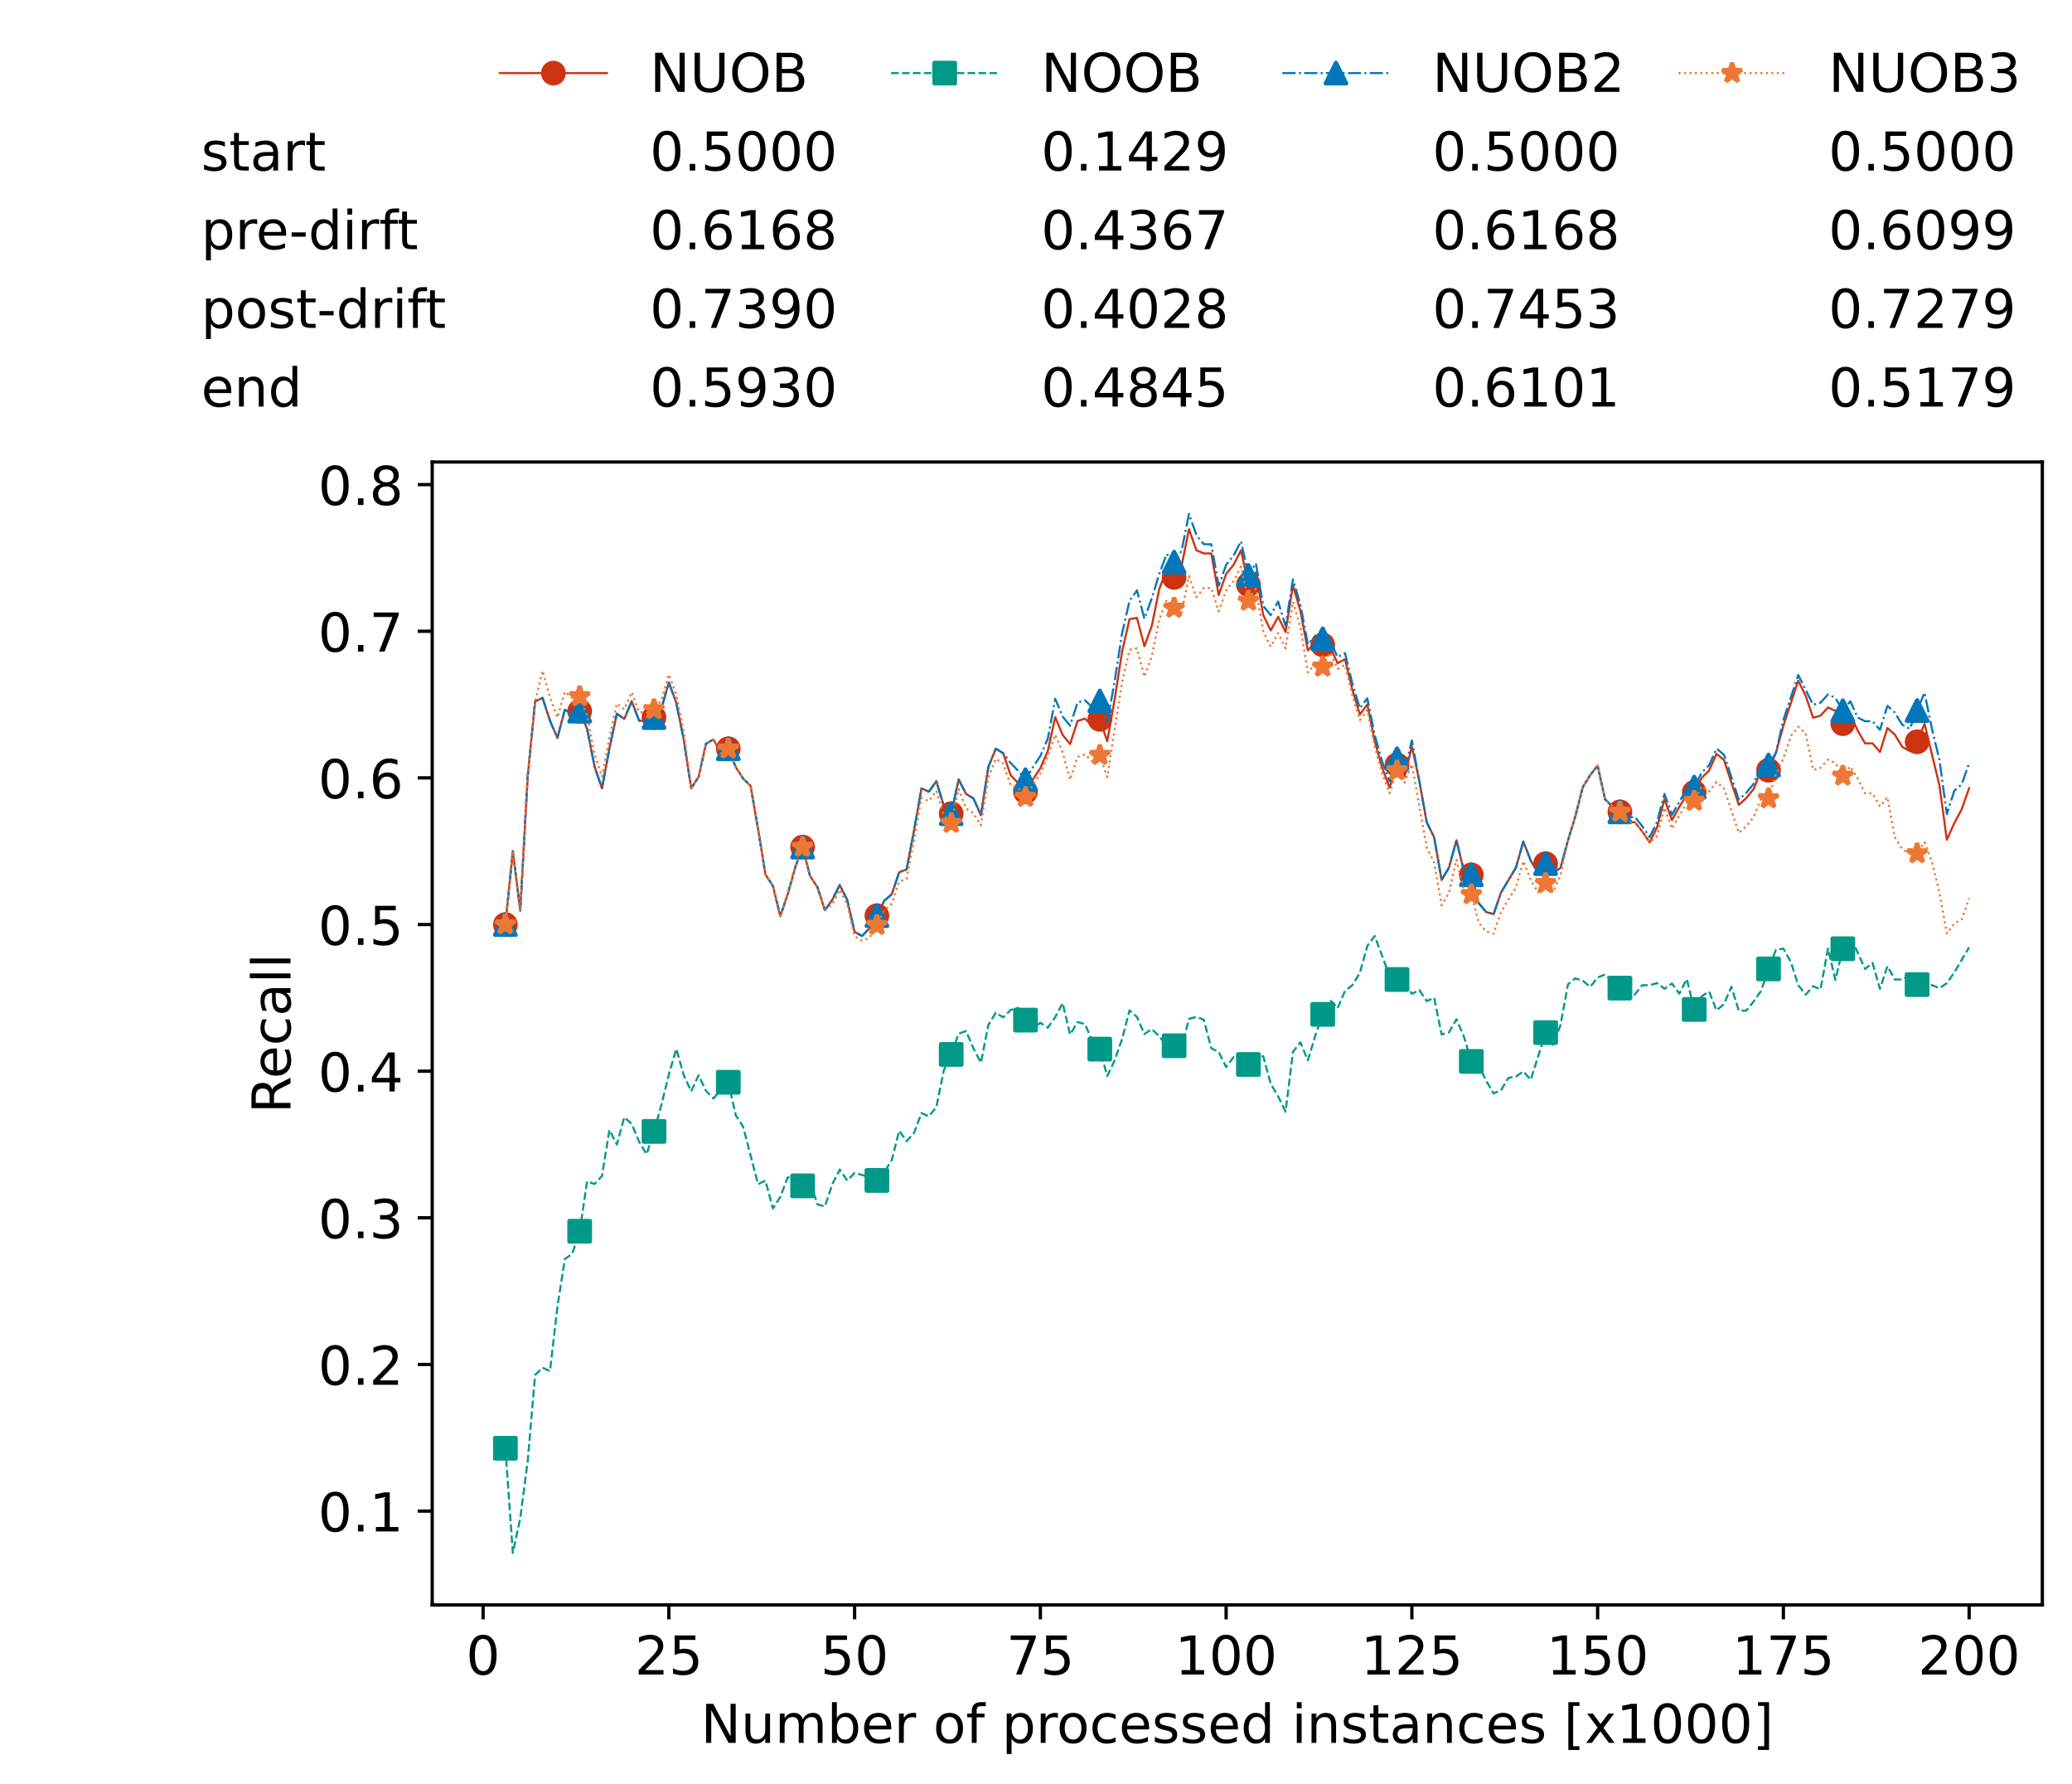 <?xml version="1.0" encoding="utf-8" standalone="no"?>
<!DOCTYPE svg PUBLIC "-//W3C//DTD SVG 1.1//EN"
  "http://www.w3.org/Graphics/SVG/1.1/DTD/svg11.dtd">
<!-- Created with matplotlib (https://matplotlib.org/) -->
<svg height="432.615pt" version="1.1" viewBox="0 0 502.65 432.615" width="502.65pt" xmlns="http://www.w3.org/2000/svg" xmlns:xlink="http://www.w3.org/1999/xlink">
 <defs>
  <style type="text/css">*{stroke-linecap:butt;stroke-linejoin:round;}</style>
 </defs>
 <g id="figure_1">
  <g id="patch_1">
   <path d="M 0 432.615 
L 502.65 432.615 
L 502.65 0 
L 0 0 
z
" style="fill:#ffffff;"/>
  </g>
  <g id="axes_1">
   <g id="patch_2">
    <path d="M 104.85 389.252 
L 495.45 389.252 
L 495.45 112.052 
L 104.85 112.052 
z
" style="fill:#ffffff;"/>
   </g>
   <g id="matplotlib.axis_1">
    <g id="xtick_1">
     <g id="line2d_1">
      <defs>
       <path d="M 0 0 
L 0 3.5 
" id="m525f2fd3e4" style="stroke:#000000;stroke-width:0.8;"/>
      </defs>
      <g>
       <use style="stroke:#000000;stroke-width:0.8;" x="117.197" xlink:href="#m525f2fd3e4" y="389.252"/>
      </g>
     </g>
     <g id="text_1">
      <!-- 0 -->
      <g transform="translate(113.061 406.13)scale(0.13 -0.13)">
       <defs>
        <path d="M 31.781 66.406 
Q 24.172 66.406 20.328 58.906 
Q 16.5 51.422 16.5 36.375 
Q 16.5 21.391 20.328 13.891 
Q 24.172 6.391 31.781 6.391 
Q 39.453 6.391 43.281 13.891 
Q 47.125 21.391 47.125 36.375 
Q 47.125 51.422 43.281 58.906 
Q 39.453 66.406 31.781 66.406 
z
M 31.781 74.219 
Q 44.047 74.219 50.516 64.516 
Q 56.984 54.828 56.984 36.375 
Q 56.984 17.969 50.516 8.266 
Q 44.047 -1.422 31.781 -1.422 
Q 19.531 -1.422 13.062 8.266 
Q 6.594 17.969 6.594 36.375 
Q 6.594 54.828 13.062 64.516 
Q 19.531 74.219 31.781 74.219 
z
" id="DejaVuSans-48"/>
       </defs>
       <use xlink:href="#DejaVuSans-48"/>
      </g>
     </g>
    </g>
    <g id="xtick_2">
     <g id="line2d_2">
      <g>
       <use style="stroke:#000000;stroke-width:0.8;" x="162.259" xlink:href="#m525f2fd3e4" y="389.252"/>
      </g>
     </g>
     <g id="text_2">
      <!-- 25 -->
      <g transform="translate(153.988 406.13)scale(0.13 -0.13)">
       <defs>
        <path d="M 19.188 8.297 
L 53.609 8.297 
L 53.609 0 
L 7.328 0 
L 7.328 8.297 
Q 12.938 14.109 22.625 23.891 
Q 32.328 33.688 34.812 36.531 
Q 39.547 41.844 41.422 45.531 
Q 43.312 49.219 43.312 52.781 
Q 43.312 58.594 39.234 62.25 
Q 35.156 65.922 28.609 65.922 
Q 23.969 65.922 18.812 64.312 
Q 13.672 62.703 7.812 59.422 
L 7.812 69.391 
Q 13.766 71.781 18.938 73 
Q 24.125 74.219 28.422 74.219 
Q 39.75 74.219 46.484 68.547 
Q 53.219 62.891 53.219 53.422 
Q 53.219 48.922 51.531 44.891 
Q 49.859 40.875 45.406 35.406 
Q 44.188 33.984 37.641 27.219 
Q 31.109 20.453 19.188 8.297 
z
" id="DejaVuSans-50"/>
        <path d="M 10.797 72.906 
L 49.516 72.906 
L 49.516 64.594 
L 19.828 64.594 
L 19.828 46.734 
Q 21.969 47.469 24.109 47.828 
Q 26.266 48.188 28.422 48.188 
Q 40.625 48.188 47.75 41.5 
Q 54.891 34.812 54.891 23.391 
Q 54.891 11.625 47.562 5.094 
Q 40.234 -1.422 26.906 -1.422 
Q 22.312 -1.422 17.547 -0.641 
Q 12.797 0.141 7.719 1.703 
L 7.719 11.625 
Q 12.109 9.234 16.797 8.062 
Q 21.484 6.891 26.703 6.891 
Q 35.156 6.891 40.078 11.328 
Q 45.016 15.766 45.016 23.391 
Q 45.016 31 40.078 35.438 
Q 35.156 39.891 26.703 39.891 
Q 22.75 39.891 18.812 39.016 
Q 14.891 38.141 10.797 36.281 
z
" id="DejaVuSans-53"/>
       </defs>
       <use xlink:href="#DejaVuSans-50"/>
       <use x="63.623" xlink:href="#DejaVuSans-53"/>
      </g>
     </g>
    </g>
    <g id="xtick_3">
     <g id="line2d_3">
      <g>
       <use style="stroke:#000000;stroke-width:0.8;" x="207.322" xlink:href="#m525f2fd3e4" y="389.252"/>
      </g>
     </g>
     <g id="text_3">
      <!-- 50 -->
      <g transform="translate(199.05 406.13)scale(0.13 -0.13)">
       <use xlink:href="#DejaVuSans-53"/>
       <use x="63.623" xlink:href="#DejaVuSans-48"/>
      </g>
     </g>
    </g>
    <g id="xtick_4">
     <g id="line2d_4">
      <g>
       <use style="stroke:#000000;stroke-width:0.8;" x="252.384" xlink:href="#m525f2fd3e4" y="389.252"/>
      </g>
     </g>
     <g id="text_4">
      <!-- 75 -->
      <g transform="translate(244.113 406.13)scale(0.13 -0.13)">
       <defs>
        <path d="M 8.203 72.906 
L 55.078 72.906 
L 55.078 68.703 
L 28.609 0 
L 18.312 0 
L 43.219 64.594 
L 8.203 64.594 
z
" id="DejaVuSans-55"/>
       </defs>
       <use xlink:href="#DejaVuSans-55"/>
       <use x="63.623" xlink:href="#DejaVuSans-53"/>
      </g>
     </g>
    </g>
    <g id="xtick_5">
     <g id="line2d_5">
      <g>
       <use style="stroke:#000000;stroke-width:0.8;" x="297.446" xlink:href="#m525f2fd3e4" y="389.252"/>
      </g>
     </g>
     <g id="text_5">
      <!-- 100 -->
      <g transform="translate(285.039 406.13)scale(0.13 -0.13)">
       <defs>
        <path d="M 12.406 8.297 
L 28.516 8.297 
L 28.516 63.922 
L 10.984 60.406 
L 10.984 69.391 
L 28.422 72.906 
L 38.281 72.906 
L 38.281 8.297 
L 54.391 8.297 
L 54.391 0 
L 12.406 0 
z
" id="DejaVuSans-49"/>
       </defs>
       <use xlink:href="#DejaVuSans-49"/>
       <use x="63.623" xlink:href="#DejaVuSans-48"/>
       <use x="127.246" xlink:href="#DejaVuSans-48"/>
      </g>
     </g>
    </g>
    <g id="xtick_6">
     <g id="line2d_6">
      <g>
       <use style="stroke:#000000;stroke-width:0.8;" x="342.509" xlink:href="#m525f2fd3e4" y="389.252"/>
      </g>
     </g>
     <g id="text_6">
      <!-- 125 -->
      <g transform="translate(330.102 406.13)scale(0.13 -0.13)">
       <use xlink:href="#DejaVuSans-49"/>
       <use x="63.623" xlink:href="#DejaVuSans-50"/>
       <use x="127.246" xlink:href="#DejaVuSans-53"/>
      </g>
     </g>
    </g>
    <g id="xtick_7">
     <g id="line2d_7">
      <g>
       <use style="stroke:#000000;stroke-width:0.8;" x="387.571" xlink:href="#m525f2fd3e4" y="389.252"/>
      </g>
     </g>
     <g id="text_7">
      <!-- 150 -->
      <g transform="translate(375.164 406.13)scale(0.13 -0.13)">
       <use xlink:href="#DejaVuSans-49"/>
       <use x="63.623" xlink:href="#DejaVuSans-53"/>
       <use x="127.246" xlink:href="#DejaVuSans-48"/>
      </g>
     </g>
    </g>
    <g id="xtick_8">
     <g id="line2d_8">
      <g>
       <use style="stroke:#000000;stroke-width:0.8;" x="432.633" xlink:href="#m525f2fd3e4" y="389.252"/>
      </g>
     </g>
     <g id="text_8">
      <!-- 175 -->
      <g transform="translate(420.226 406.13)scale(0.13 -0.13)">
       <use xlink:href="#DejaVuSans-49"/>
       <use x="63.623" xlink:href="#DejaVuSans-55"/>
       <use x="127.246" xlink:href="#DejaVuSans-53"/>
      </g>
     </g>
    </g>
    <g id="xtick_9">
     <g id="line2d_9">
      <g>
       <use style="stroke:#000000;stroke-width:0.8;" x="477.695" xlink:href="#m525f2fd3e4" y="389.252"/>
      </g>
     </g>
     <g id="text_9">
      <!-- 200 -->
      <g transform="translate(465.289 406.13)scale(0.13 -0.13)">
       <use xlink:href="#DejaVuSans-50"/>
       <use x="63.623" xlink:href="#DejaVuSans-48"/>
       <use x="127.246" xlink:href="#DejaVuSans-48"/>
      </g>
     </g>
    </g>
    <g id="text_10">
     <!-- Number of processed instances [x1000] -->
     <g transform="translate(170.025 422.711)scale(0.13 -0.13)">
      <defs>
       <path d="M 9.812 72.906 
L 23.094 72.906 
L 55.422 11.922 
L 55.422 72.906 
L 64.984 72.906 
L 64.984 0 
L 51.703 0 
L 19.391 60.984 
L 19.391 0 
L 9.812 0 
z
" id="DejaVuSans-78"/>
       <path d="M 8.5 21.578 
L 8.5 54.688 
L 17.484 54.688 
L 17.484 21.922 
Q 17.484 14.156 20.5 10.266 
Q 23.531 6.391 29.594 6.391 
Q 36.859 6.391 41.078 11.031 
Q 45.312 15.672 45.312 23.688 
L 45.312 54.688 
L 54.297 54.688 
L 54.297 0 
L 45.312 0 
L 45.312 8.406 
Q 42.047 3.422 37.719 1 
Q 33.406 -1.422 27.688 -1.422 
Q 18.266 -1.422 13.375 4.438 
Q 8.5 10.297 8.5 21.578 
z
M 31.109 56 
z
" id="DejaVuSans-117"/>
       <path d="M 52 44.188 
Q 55.375 50.25 60.062 53.125 
Q 64.75 56 71.094 56 
Q 79.641 56 84.281 50.016 
Q 88.922 44.047 88.922 33.016 
L 88.922 0 
L 79.891 0 
L 79.891 32.719 
Q 79.891 40.578 77.094 44.375 
Q 74.312 48.188 68.609 48.188 
Q 61.625 48.188 57.562 43.547 
Q 53.516 38.922 53.516 30.906 
L 53.516 0 
L 44.484 0 
L 44.484 32.719 
Q 44.484 40.625 41.703 44.406 
Q 38.922 48.188 33.109 48.188 
Q 26.219 48.188 22.156 43.531 
Q 18.109 38.875 18.109 30.906 
L 18.109 0 
L 9.078 0 
L 9.078 54.688 
L 18.109 54.688 
L 18.109 46.188 
Q 21.188 51.219 25.484 53.609 
Q 29.781 56 35.688 56 
Q 41.656 56 45.828 52.969 
Q 50 49.953 52 44.188 
z
" id="DejaVuSans-109"/>
       <path d="M 48.688 27.297 
Q 48.688 37.203 44.609 42.844 
Q 40.531 48.484 33.406 48.484 
Q 26.266 48.484 22.188 42.844 
Q 18.109 37.203 18.109 27.297 
Q 18.109 17.391 22.188 11.75 
Q 26.266 6.109 33.406 6.109 
Q 40.531 6.109 44.609 11.75 
Q 48.688 17.391 48.688 27.297 
z
M 18.109 46.391 
Q 20.953 51.266 25.266 53.625 
Q 29.594 56 35.594 56 
Q 45.562 56 51.781 48.094 
Q 58.016 40.188 58.016 27.297 
Q 58.016 14.406 51.781 6.484 
Q 45.562 -1.422 35.594 -1.422 
Q 29.594 -1.422 25.266 0.953 
Q 20.953 3.328 18.109 8.203 
L 18.109 0 
L 9.078 0 
L 9.078 75.984 
L 18.109 75.984 
z
" id="DejaVuSans-98"/>
       <path d="M 56.203 29.594 
L 56.203 25.203 
L 14.891 25.203 
Q 15.484 15.922 20.484 11.062 
Q 25.484 6.203 34.422 6.203 
Q 39.594 6.203 44.453 7.469 
Q 49.312 8.734 54.109 11.281 
L 54.109 2.781 
Q 49.266 0.734 44.188 -0.344 
Q 39.109 -1.422 33.891 -1.422 
Q 20.797 -1.422 13.156 6.188 
Q 5.516 13.812 5.516 26.812 
Q 5.516 40.234 12.766 48.109 
Q 20.016 56 32.328 56 
Q 43.359 56 49.781 48.891 
Q 56.203 41.797 56.203 29.594 
z
M 47.219 32.234 
Q 47.125 39.594 43.094 43.984 
Q 39.062 48.391 32.422 48.391 
Q 24.906 48.391 20.391 44.141 
Q 15.875 39.891 15.188 32.172 
z
" id="DejaVuSans-101"/>
       <path d="M 41.109 46.297 
Q 39.594 47.172 37.812 47.578 
Q 36.031 48 33.891 48 
Q 26.266 48 22.188 43.047 
Q 18.109 38.094 18.109 28.812 
L 18.109 0 
L 9.078 0 
L 9.078 54.688 
L 18.109 54.688 
L 18.109 46.188 
Q 20.953 51.172 25.484 53.578 
Q 30.031 56 36.531 56 
Q 37.453 56 38.578 55.875 
Q 39.703 55.766 41.062 55.516 
z
" id="DejaVuSans-114"/>
       <path id="DejaVuSans-32"/>
       <path d="M 30.609 48.391 
Q 23.391 48.391 19.188 42.75 
Q 14.984 37.109 14.984 27.297 
Q 14.984 17.484 19.156 11.844 
Q 23.344 6.203 30.609 6.203 
Q 37.797 6.203 41.984 11.859 
Q 46.188 17.531 46.188 27.297 
Q 46.188 37.016 41.984 42.703 
Q 37.797 48.391 30.609 48.391 
z
M 30.609 56 
Q 42.328 56 49.016 48.375 
Q 55.719 40.766 55.719 27.297 
Q 55.719 13.875 49.016 6.219 
Q 42.328 -1.422 30.609 -1.422 
Q 18.844 -1.422 12.172 6.219 
Q 5.516 13.875 5.516 27.297 
Q 5.516 40.766 12.172 48.375 
Q 18.844 56 30.609 56 
z
" id="DejaVuSans-111"/>
       <path d="M 37.109 75.984 
L 37.109 68.5 
L 28.516 68.5 
Q 23.688 68.5 21.797 66.547 
Q 19.922 64.594 19.922 59.516 
L 19.922 54.688 
L 34.719 54.688 
L 34.719 47.703 
L 19.922 47.703 
L 19.922 0 
L 10.891 0 
L 10.891 47.703 
L 2.297 47.703 
L 2.297 54.688 
L 10.891 54.688 
L 10.891 58.5 
Q 10.891 67.625 15.141 71.797 
Q 19.391 75.984 28.609 75.984 
z
" id="DejaVuSans-102"/>
       <path d="M 18.109 8.203 
L 18.109 -20.797 
L 9.078 -20.797 
L 9.078 54.688 
L 18.109 54.688 
L 18.109 46.391 
Q 20.953 51.266 25.266 53.625 
Q 29.594 56 35.594 56 
Q 45.562 56 51.781 48.094 
Q 58.016 40.188 58.016 27.297 
Q 58.016 14.406 51.781 6.484 
Q 45.562 -1.422 35.594 -1.422 
Q 29.594 -1.422 25.266 0.953 
Q 20.953 3.328 18.109 8.203 
z
M 48.688 27.297 
Q 48.688 37.203 44.609 42.844 
Q 40.531 48.484 33.406 48.484 
Q 26.266 48.484 22.188 42.844 
Q 18.109 37.203 18.109 27.297 
Q 18.109 17.391 22.188 11.75 
Q 26.266 6.109 33.406 6.109 
Q 40.531 6.109 44.609 11.75 
Q 48.688 17.391 48.688 27.297 
z
" id="DejaVuSans-112"/>
       <path d="M 48.781 52.594 
L 48.781 44.188 
Q 44.969 46.297 41.141 47.344 
Q 37.312 48.391 33.406 48.391 
Q 24.656 48.391 19.812 42.844 
Q 14.984 37.312 14.984 27.297 
Q 14.984 17.281 19.812 11.734 
Q 24.656 6.203 33.406 6.203 
Q 37.312 6.203 41.141 7.25 
Q 44.969 8.297 48.781 10.406 
L 48.781 2.094 
Q 45.016 0.344 40.984 -0.531 
Q 36.969 -1.422 32.422 -1.422 
Q 20.062 -1.422 12.781 6.344 
Q 5.516 14.109 5.516 27.297 
Q 5.516 40.672 12.859 48.328 
Q 20.219 56 33.016 56 
Q 37.156 56 41.109 55.141 
Q 45.062 54.297 48.781 52.594 
z
" id="DejaVuSans-99"/>
       <path d="M 44.281 53.078 
L 44.281 44.578 
Q 40.484 46.531 36.375 47.5 
Q 32.281 48.484 27.875 48.484 
Q 21.188 48.484 17.844 46.438 
Q 14.5 44.391 14.5 40.281 
Q 14.5 37.156 16.891 35.375 
Q 19.281 33.594 26.516 31.984 
L 29.594 31.297 
Q 39.156 29.25 43.188 25.516 
Q 47.219 21.781 47.219 15.094 
Q 47.219 7.469 41.188 3.016 
Q 35.156 -1.422 24.609 -1.422 
Q 20.219 -1.422 15.453 -0.562 
Q 10.688 0.297 5.422 2 
L 5.422 11.281 
Q 10.406 8.688 15.234 7.391 
Q 20.062 6.109 24.812 6.109 
Q 31.156 6.109 34.562 8.281 
Q 37.984 10.453 37.984 14.406 
Q 37.984 18.062 35.516 20.016 
Q 33.062 21.969 24.703 23.781 
L 21.578 24.516 
Q 13.234 26.266 9.516 29.906 
Q 5.812 33.547 5.812 39.891 
Q 5.812 47.609 11.281 51.797 
Q 16.75 56 26.812 56 
Q 31.781 56 36.172 55.266 
Q 40.578 54.547 44.281 53.078 
z
" id="DejaVuSans-115"/>
       <path d="M 45.406 46.391 
L 45.406 75.984 
L 54.391 75.984 
L 54.391 0 
L 45.406 0 
L 45.406 8.203 
Q 42.578 3.328 38.25 0.953 
Q 33.938 -1.422 27.875 -1.422 
Q 17.969 -1.422 11.734 6.484 
Q 5.516 14.406 5.516 27.297 
Q 5.516 40.188 11.734 48.094 
Q 17.969 56 27.875 56 
Q 33.938 56 38.25 53.625 
Q 42.578 51.266 45.406 46.391 
z
M 14.797 27.297 
Q 14.797 17.391 18.875 11.75 
Q 22.953 6.109 30.078 6.109 
Q 37.203 6.109 41.297 11.75 
Q 45.406 17.391 45.406 27.297 
Q 45.406 37.203 41.297 42.844 
Q 37.203 48.484 30.078 48.484 
Q 22.953 48.484 18.875 42.844 
Q 14.797 37.203 14.797 27.297 
z
" id="DejaVuSans-100"/>
       <path d="M 9.422 54.688 
L 18.406 54.688 
L 18.406 0 
L 9.422 0 
z
M 9.422 75.984 
L 18.406 75.984 
L 18.406 64.594 
L 9.422 64.594 
z
" id="DejaVuSans-105"/>
       <path d="M 54.891 33.016 
L 54.891 0 
L 45.906 0 
L 45.906 32.719 
Q 45.906 40.484 42.875 44.328 
Q 39.844 48.188 33.797 48.188 
Q 26.516 48.188 22.312 43.547 
Q 18.109 38.922 18.109 30.906 
L 18.109 0 
L 9.078 0 
L 9.078 54.688 
L 18.109 54.688 
L 18.109 46.188 
Q 21.344 51.125 25.703 53.562 
Q 30.078 56 35.797 56 
Q 45.219 56 50.047 50.172 
Q 54.891 44.344 54.891 33.016 
z
" id="DejaVuSans-110"/>
       <path d="M 18.312 70.219 
L 18.312 54.688 
L 36.812 54.688 
L 36.812 47.703 
L 18.312 47.703 
L 18.312 18.016 
Q 18.312 11.328 20.141 9.422 
Q 21.969 7.516 27.594 7.516 
L 36.812 7.516 
L 36.812 0 
L 27.594 0 
Q 17.188 0 13.234 3.875 
Q 9.281 7.766 9.281 18.016 
L 9.281 47.703 
L 2.688 47.703 
L 2.688 54.688 
L 9.281 54.688 
L 9.281 70.219 
z
" id="DejaVuSans-116"/>
       <path d="M 34.281 27.484 
Q 23.391 27.484 19.188 25 
Q 14.984 22.516 14.984 16.5 
Q 14.984 11.719 18.141 8.906 
Q 21.297 6.109 26.703 6.109 
Q 34.188 6.109 38.703 11.406 
Q 43.219 16.703 43.219 25.484 
L 43.219 27.484 
z
M 52.203 31.203 
L 52.203 0 
L 43.219 0 
L 43.219 8.297 
Q 40.141 3.328 35.547 0.953 
Q 30.953 -1.422 24.312 -1.422 
Q 15.922 -1.422 10.953 3.297 
Q 6 8.016 6 15.922 
Q 6 25.141 12.172 29.828 
Q 18.359 34.516 30.609 34.516 
L 43.219 34.516 
L 43.219 35.406 
Q 43.219 41.609 39.141 45 
Q 35.062 48.391 27.688 48.391 
Q 23 48.391 18.547 47.266 
Q 14.109 46.141 10.016 43.891 
L 10.016 52.203 
Q 14.938 54.109 19.578 55.047 
Q 24.219 56 28.609 56 
Q 40.484 56 46.344 49.844 
Q 52.203 43.703 52.203 31.203 
z
" id="DejaVuSans-97"/>
       <path d="M 8.594 75.984 
L 29.297 75.984 
L 29.297 69 
L 17.578 69 
L 17.578 -6.203 
L 29.297 -6.203 
L 29.297 -13.188 
L 8.594 -13.188 
z
" id="DejaVuSans-91"/>
       <path d="M 54.891 54.688 
L 35.109 28.078 
L 55.906 0 
L 45.312 0 
L 29.391 21.484 
L 13.484 0 
L 2.875 0 
L 24.125 28.609 
L 4.688 54.688 
L 15.281 54.688 
L 29.781 35.203 
L 44.281 54.688 
z
" id="DejaVuSans-120"/>
       <path d="M 30.422 75.984 
L 30.422 -13.188 
L 9.719 -13.188 
L 9.719 -6.203 
L 21.391 -6.203 
L 21.391 69 
L 9.719 69 
L 9.719 75.984 
z
" id="DejaVuSans-93"/>
      </defs>
      <use xlink:href="#DejaVuSans-78"/>
      <use x="74.805" xlink:href="#DejaVuSans-117"/>
      <use x="138.184" xlink:href="#DejaVuSans-109"/>
      <use x="235.596" xlink:href="#DejaVuSans-98"/>
      <use x="299.072" xlink:href="#DejaVuSans-101"/>
      <use x="360.596" xlink:href="#DejaVuSans-114"/>
      <use x="401.709" xlink:href="#DejaVuSans-32"/>
      <use x="433.496" xlink:href="#DejaVuSans-111"/>
      <use x="494.678" xlink:href="#DejaVuSans-102"/>
      <use x="529.883" xlink:href="#DejaVuSans-32"/>
      <use x="561.67" xlink:href="#DejaVuSans-112"/>
      <use x="625.146" xlink:href="#DejaVuSans-114"/>
      <use x="664.01" xlink:href="#DejaVuSans-111"/>
      <use x="725.191" xlink:href="#DejaVuSans-99"/>
      <use x="780.172" xlink:href="#DejaVuSans-101"/>
      <use x="841.695" xlink:href="#DejaVuSans-115"/>
      <use x="893.795" xlink:href="#DejaVuSans-115"/>
      <use x="945.895" xlink:href="#DejaVuSans-101"/>
      <use x="1007.418" xlink:href="#DejaVuSans-100"/>
      <use x="1070.895" xlink:href="#DejaVuSans-32"/>
      <use x="1102.682" xlink:href="#DejaVuSans-105"/>
      <use x="1130.465" xlink:href="#DejaVuSans-110"/>
      <use x="1193.844" xlink:href="#DejaVuSans-115"/>
      <use x="1245.943" xlink:href="#DejaVuSans-116"/>
      <use x="1285.152" xlink:href="#DejaVuSans-97"/>
      <use x="1346.432" xlink:href="#DejaVuSans-110"/>
      <use x="1409.811" xlink:href="#DejaVuSans-99"/>
      <use x="1464.791" xlink:href="#DejaVuSans-101"/>
      <use x="1526.314" xlink:href="#DejaVuSans-115"/>
      <use x="1578.414" xlink:href="#DejaVuSans-32"/>
      <use x="1610.201" xlink:href="#DejaVuSans-91"/>
      <use x="1649.215" xlink:href="#DejaVuSans-120"/>
      <use x="1708.395" xlink:href="#DejaVuSans-49"/>
      <use x="1772.018" xlink:href="#DejaVuSans-48"/>
      <use x="1835.641" xlink:href="#DejaVuSans-48"/>
      <use x="1899.264" xlink:href="#DejaVuSans-48"/>
      <use x="1962.887" xlink:href="#DejaVuSans-93"/>
     </g>
    </g>
   </g>
   <g id="matplotlib.axis_2">
    <g id="ytick_1">
     <g id="line2d_10">
      <defs>
       <path d="M 0 0 
L -3.5 0 
" id="m6722ca23b8" style="stroke:#000000;stroke-width:0.8;"/>
      </defs>
      <g>
       <use style="stroke:#000000;stroke-width:0.8;" x="104.85" xlink:href="#m6722ca23b8" y="366.49"/>
      </g>
     </g>
     <g id="text_11">
      <!-- 0.1 -->
      <g transform="translate(77.176 371.429)scale(0.13 -0.13)">
       <defs>
        <path d="M 10.688 12.406 
L 21 12.406 
L 21 0 
L 10.688 0 
z
" id="DejaVuSans-46"/>
       </defs>
       <use xlink:href="#DejaVuSans-48"/>
       <use x="63.623" xlink:href="#DejaVuSans-46"/>
       <use x="95.41" xlink:href="#DejaVuSans-49"/>
      </g>
     </g>
    </g>
    <g id="ytick_2">
     <g id="line2d_11">
      <g>
       <use style="stroke:#000000;stroke-width:0.8;" x="104.85" xlink:href="#m6722ca23b8" y="330.925"/>
      </g>
     </g>
     <g id="text_12">
      <!-- 0.2 -->
      <g transform="translate(77.176 335.864)scale(0.13 -0.13)">
       <use xlink:href="#DejaVuSans-48"/>
       <use x="63.623" xlink:href="#DejaVuSans-46"/>
       <use x="95.41" xlink:href="#DejaVuSans-50"/>
      </g>
     </g>
    </g>
    <g id="ytick_3">
     <g id="line2d_12">
      <g>
       <use style="stroke:#000000;stroke-width:0.8;" x="104.85" xlink:href="#m6722ca23b8" y="295.36"/>
      </g>
     </g>
     <g id="text_13">
      <!-- 0.3 -->
      <g transform="translate(77.176 300.299)scale(0.13 -0.13)">
       <defs>
        <path d="M 40.578 39.312 
Q 47.656 37.797 51.625 33 
Q 55.609 28.219 55.609 21.188 
Q 55.609 10.406 48.188 4.484 
Q 40.766 -1.422 27.094 -1.422 
Q 22.516 -1.422 17.656 -0.516 
Q 12.797 0.391 7.625 2.203 
L 7.625 11.719 
Q 11.719 9.328 16.594 8.109 
Q 21.484 6.891 26.812 6.891 
Q 36.078 6.891 40.938 10.547 
Q 45.797 14.203 45.797 21.188 
Q 45.797 27.641 41.281 31.266 
Q 36.766 34.906 28.719 34.906 
L 20.219 34.906 
L 20.219 43.016 
L 29.109 43.016 
Q 36.375 43.016 40.234 45.922 
Q 44.094 48.828 44.094 54.297 
Q 44.094 59.906 40.109 62.906 
Q 36.141 65.922 28.719 65.922 
Q 24.656 65.922 20.016 65.031 
Q 15.375 64.156 9.812 62.312 
L 9.812 71.094 
Q 15.438 72.656 20.344 73.438 
Q 25.25 74.219 29.594 74.219 
Q 40.828 74.219 47.359 69.109 
Q 53.906 64.016 53.906 55.328 
Q 53.906 49.266 50.438 45.094 
Q 46.969 40.922 40.578 39.312 
z
" id="DejaVuSans-51"/>
       </defs>
       <use xlink:href="#DejaVuSans-48"/>
       <use x="63.623" xlink:href="#DejaVuSans-46"/>
       <use x="95.41" xlink:href="#DejaVuSans-51"/>
      </g>
     </g>
    </g>
    <g id="ytick_4">
     <g id="line2d_13">
      <g>
       <use style="stroke:#000000;stroke-width:0.8;" x="104.85" xlink:href="#m6722ca23b8" y="259.795"/>
      </g>
     </g>
     <g id="text_14">
      <!-- 0.4 -->
      <g transform="translate(77.176 264.734)scale(0.13 -0.13)">
       <defs>
        <path d="M 37.797 64.312 
L 12.891 25.391 
L 37.797 25.391 
z
M 35.203 72.906 
L 47.609 72.906 
L 47.609 25.391 
L 58.016 25.391 
L 58.016 17.188 
L 47.609 17.188 
L 47.609 0 
L 37.797 0 
L 37.797 17.188 
L 4.891 17.188 
L 4.891 26.703 
z
" id="DejaVuSans-52"/>
       </defs>
       <use xlink:href="#DejaVuSans-48"/>
       <use x="63.623" xlink:href="#DejaVuSans-46"/>
       <use x="95.41" xlink:href="#DejaVuSans-52"/>
      </g>
     </g>
    </g>
    <g id="ytick_5">
     <g id="line2d_14">
      <g>
       <use style="stroke:#000000;stroke-width:0.8;" x="104.85" xlink:href="#m6722ca23b8" y="224.23"/>
      </g>
     </g>
     <g id="text_15">
      <!-- 0.5 -->
      <g transform="translate(77.176 229.169)scale(0.13 -0.13)">
       <use xlink:href="#DejaVuSans-48"/>
       <use x="63.623" xlink:href="#DejaVuSans-46"/>
       <use x="95.41" xlink:href="#DejaVuSans-53"/>
      </g>
     </g>
    </g>
    <g id="ytick_6">
     <g id="line2d_15">
      <g>
       <use style="stroke:#000000;stroke-width:0.8;" x="104.85" xlink:href="#m6722ca23b8" y="188.665"/>
      </g>
     </g>
     <g id="text_16">
      <!-- 0.6 -->
      <g transform="translate(77.176 193.604)scale(0.13 -0.13)">
       <defs>
        <path d="M 33.016 40.375 
Q 26.375 40.375 22.484 35.828 
Q 18.609 31.297 18.609 23.391 
Q 18.609 15.531 22.484 10.953 
Q 26.375 6.391 33.016 6.391 
Q 39.656 6.391 43.531 10.953 
Q 47.406 15.531 47.406 23.391 
Q 47.406 31.297 43.531 35.828 
Q 39.656 40.375 33.016 40.375 
z
M 52.594 71.297 
L 52.594 62.312 
Q 48.875 64.062 45.094 64.984 
Q 41.312 65.922 37.594 65.922 
Q 27.828 65.922 22.672 59.328 
Q 17.531 52.734 16.797 39.406 
Q 19.672 43.656 24.016 45.922 
Q 28.375 48.188 33.594 48.188 
Q 44.578 48.188 50.953 41.516 
Q 57.328 34.859 57.328 23.391 
Q 57.328 12.156 50.688 5.359 
Q 44.047 -1.422 33.016 -1.422 
Q 20.359 -1.422 13.672 8.266 
Q 6.984 17.969 6.984 36.375 
Q 6.984 53.656 15.188 63.938 
Q 23.391 74.219 37.203 74.219 
Q 40.922 74.219 44.703 73.484 
Q 48.484 72.75 52.594 71.297 
z
" id="DejaVuSans-54"/>
       </defs>
       <use xlink:href="#DejaVuSans-48"/>
       <use x="63.623" xlink:href="#DejaVuSans-46"/>
       <use x="95.41" xlink:href="#DejaVuSans-54"/>
      </g>
     </g>
    </g>
    <g id="ytick_7">
     <g id="line2d_16">
      <g>
       <use style="stroke:#000000;stroke-width:0.8;" x="104.85" xlink:href="#m6722ca23b8" y="153.099"/>
      </g>
     </g>
     <g id="text_17">
      <!-- 0.7 -->
      <g transform="translate(77.176 158.038)scale(0.13 -0.13)">
       <use xlink:href="#DejaVuSans-48"/>
       <use x="63.623" xlink:href="#DejaVuSans-46"/>
       <use x="95.41" xlink:href="#DejaVuSans-55"/>
      </g>
     </g>
    </g>
    <g id="ytick_8">
     <g id="line2d_17">
      <g>
       <use style="stroke:#000000;stroke-width:0.8;" x="104.85" xlink:href="#m6722ca23b8" y="117.534"/>
      </g>
     </g>
     <g id="text_18">
      <!-- 0.8 -->
      <g transform="translate(77.176 122.473)scale(0.13 -0.13)">
       <defs>
        <path d="M 31.781 34.625 
Q 24.75 34.625 20.719 30.859 
Q 16.703 27.094 16.703 20.516 
Q 16.703 13.922 20.719 10.156 
Q 24.75 6.391 31.781 6.391 
Q 38.812 6.391 42.859 10.172 
Q 46.922 13.969 46.922 20.516 
Q 46.922 27.094 42.891 30.859 
Q 38.875 34.625 31.781 34.625 
z
M 21.922 38.812 
Q 15.578 40.375 12.031 44.719 
Q 8.5 49.078 8.5 55.328 
Q 8.5 64.062 14.719 69.141 
Q 20.953 74.219 31.781 74.219 
Q 42.672 74.219 48.875 69.141 
Q 55.078 64.062 55.078 55.328 
Q 55.078 49.078 51.531 44.719 
Q 48 40.375 41.703 38.812 
Q 48.828 37.156 52.797 32.312 
Q 56.781 27.484 56.781 20.516 
Q 56.781 9.906 50.312 4.234 
Q 43.844 -1.422 31.781 -1.422 
Q 19.734 -1.422 13.25 4.234 
Q 6.781 9.906 6.781 20.516 
Q 6.781 27.484 10.781 32.312 
Q 14.797 37.156 21.922 38.812 
z
M 18.312 54.391 
Q 18.312 48.734 21.844 45.562 
Q 25.391 42.391 31.781 42.391 
Q 38.141 42.391 41.719 45.562 
Q 45.312 48.734 45.312 54.391 
Q 45.312 60.062 41.719 63.234 
Q 38.141 66.406 31.781 66.406 
Q 25.391 66.406 21.844 63.234 
Q 18.312 60.062 18.312 54.391 
z
" id="DejaVuSans-56"/>
       </defs>
       <use xlink:href="#DejaVuSans-48"/>
       <use x="63.623" xlink:href="#DejaVuSans-46"/>
       <use x="95.41" xlink:href="#DejaVuSans-56"/>
      </g>
     </g>
    </g>
    <g id="text_19">
     <!-- Recall -->
     <g transform="translate(70.472 270.044)rotate(-90)scale(0.13 -0.13)">
      <defs>
       <path d="M 44.391 34.188 
Q 47.562 33.109 50.562 29.594 
Q 53.562 26.078 56.594 19.922 
L 66.609 0 
L 56 0 
L 46.688 18.703 
Q 43.062 26.031 39.672 28.422 
Q 36.281 30.812 30.422 30.812 
L 19.672 30.812 
L 19.672 0 
L 9.812 0 
L 9.812 72.906 
L 32.078 72.906 
Q 44.578 72.906 50.734 67.672 
Q 56.891 62.453 56.891 51.906 
Q 56.891 45.016 53.688 40.469 
Q 50.484 35.938 44.391 34.188 
z
M 19.672 64.797 
L 19.672 38.922 
L 32.078 38.922 
Q 39.203 38.922 42.844 42.219 
Q 46.484 45.516 46.484 51.906 
Q 46.484 58.297 42.844 61.547 
Q 39.203 64.797 32.078 64.797 
z
" id="DejaVuSans-82"/>
       <path d="M 9.422 75.984 
L 18.406 75.984 
L 18.406 0 
L 9.422 0 
z
" id="DejaVuSans-108"/>
      </defs>
      <use xlink:href="#DejaVuSans-82"/>
      <use x="64.982" xlink:href="#DejaVuSans-101"/>
      <use x="126.506" xlink:href="#DejaVuSans-99"/>
      <use x="181.486" xlink:href="#DejaVuSans-97"/>
      <use x="242.766" xlink:href="#DejaVuSans-108"/>
      <use x="270.549" xlink:href="#DejaVuSans-108"/>
     </g>
    </g>
   </g>
   <g id="line2d_18"/>
   <g id="line2d_19"/>
   <g id="line2d_20"/>
   <g id="line2d_21"/>
   <g id="line2d_22"/>
   <g id="line2d_23">
    <path clip-path="url(#p3078bc952c)" d="M 122.605 224.23 
L 124.407 206.447 
L 126.21 220.843 
L 128.012 188.347 
L 129.815 170.12 
L 131.617 169.259 
L 133.419 174.803 
L 135.222 178.96 
L 137.024 172.135 
L 138.827 173.241 
L 140.629 172.488 
L 142.432 176.799 
L 144.234 185.919 
L 146.037 191.196 
L 147.839 181.543 
L 149.642 173.097 
L 151.444 174.362 
L 153.247 170.076 
L 155.049 174.798 
L 156.852 174.844 
L 158.654 174.036 
L 160.457 171.773 
L 162.259 165.563 
L 164.062 170.453 
L 165.864 179.344 
L 167.667 191.2 
L 169.469 188.451 
L 171.272 180.368 
L 173.074 179.352 
L 174.877 182.674 
L 176.679 181.596 
L 178.482 186.042 
L 180.284 188.837 
L 182.087 190.615 
L 183.889 200.988 
L 185.692 212.102 
L 187.494 214.854 
L 189.297 222.193 
L 191.099 216.858 
L 192.902 210.392 
L 194.704 205.447 
L 196.507 212.452 
L 198.309 215.169 
L 200.112 220.758 
L 201.914 218.217 
L 203.717 214.661 
L 205.519 218.217 
L 207.322 225.997 
L 209.124 227.013 
L 210.927 225.15 
L 212.729 222.079 
L 214.532 218.442 
L 216.334 216.878 
L 218.137 211.544 
L 219.939 210.87 
L 221.742 201.372 
L 223.544 191.211 
L 225.347 192.001 
L 227.149 189.474 
L 228.952 195.402 
L 230.754 197.344 
L 232.557 189.046 
L 234.359 192.539 
L 236.162 193.668 
L 237.964 197.709 
L 239.767 186.024 
L 241.569 181.578 
L 243.372 182.69 
L 245.174 188.024 
L 246.976 189.887 
L 248.779 192.061 
L 250.581 189.03 
L 252.384 186.294 
L 254.186 182.145 
L 255.989 173.927 
L 257.791 178.238 
L 259.594 180.461 
L 261.396 174.872 
L 263.199 174.287 
L 265.001 175.98 
L 266.804 174.456 
L 268.606 179.791 
L 270.409 169.629 
L 272.211 158.021 
L 274.014 150.169 
L 275.816 149.852 
L 277.619 156.722 
L 279.421 151.783 
L 281.224 142.891 
L 283.026 138.065 
L 284.829 140.041 
L 286.631 137.324 
L 288.434 128.357 
L 290.236 133.476 
L 292.039 134.217 
L 293.841 134.217 
L 295.644 144.305 
L 297.446 139.224 
L 299.249 137.001 
L 301.051 133.484 
L 302.854 141.782 
L 304.656 138.819 
L 306.459 149.192 
L 308.261 152.897 
L 310.064 149.594 
L 311.866 153.299 
L 313.669 141.983 
L 315.471 148.192 
L 317.274 157.768 
L 319.076 155.666 
L 320.879 156.407 
L 322.681 156.901 
L 324.484 160.853 
L 326.286 159.883 
L 328.089 167.359 
L 329.891 173.287 
L 331.694 170.855 
L 333.496 179.746 
L 335.299 186.213 
L 337.101 191 
L 338.904 185.496 
L 340.706 188.46 
L 342.509 181.051 
L 344.311 189.349 
L 346.114 199.426 
L 347.916 203.074 
L 349.719 213.447 
L 351.521 210.398 
L 353.324 203.787 
L 355.126 211.223 
L 356.928 212.176 
L 358.731 219.046 
L 360.533 221.202 
L 362.336 221.71 
L 364.138 216.456 
L 367.743 210.453 
L 369.546 204.102 
L 371.348 208.749 
L 373.151 211.713 
L 374.953 209.466 
L 376.756 211.689 
L 378.558 210.503 
L 380.361 203.898 
L 382.163 197.971 
L 383.966 190.936 
L 385.768 187.972 
L 387.571 185.709 
L 389.373 193.859 
L 391.176 195.637 
L 392.978 196.908 
L 394.781 199.563 
L 396.583 199.384 
L 398.386 201.642 
L 400.188 204.309 
L 401.991 200.648 
L 403.793 193.809 
L 405.596 198.889 
L 407.398 195.679 
L 409.201 192.715 
L 411.003 192.168 
L 412.806 188.675 
L 414.608 186.897 
L 416.411 182.832 
L 418.213 184.314 
L 421.818 195.2 
L 423.621 193.584 
L 425.423 191.361 
L 427.226 186.816 
L 429.028 186.816 
L 430.831 182.544 
L 432.633 176.008 
L 436.238 165.078 
L 438.041 168.74 
L 439.843 174.074 
L 441.646 173.566 
L 443.448 171.59 
L 445.251 172.399 
L 447.053 175.511 
L 448.856 173.224 
L 450.658 177.176 
L 452.461 180.288 
L 454.263 180.288 
L 456.066 182.387 
L 457.868 176.568 
L 459.671 178.184 
L 461.473 181.148 
L 463.276 182.136 
L 465.078 179.913 
L 466.881 175.548 
L 470.485 190.481 
L 472.288 203.683 
L 474.09 199.642 
L 475.893 196.283 
L 477.695 191.146 
L 477.695 191.146 
" style="fill:none;stroke:#cc3311;stroke-linecap:square;stroke-width:0.5;"/>
    <defs>
     <path d="M 0 2.5 
C 0.663 2.5 1.299 2.237 1.768 1.768 
C 2.237 1.299 2.5 0.663 2.5 0 
C 2.5 -0.663 2.237 -1.299 1.768 -1.768 
C 1.299 -2.237 0.663 -2.5 0 -2.5 
C -0.663 -2.5 -1.299 -2.237 -1.768 -1.768 
C -2.237 -1.299 -2.5 -0.663 -2.5 0 
C -2.5 0.663 -2.237 1.299 -1.768 1.768 
C -1.299 2.237 -0.663 2.5 0 2.5 
z
" id="m0ebf142914" style="stroke:#cc3311;"/>
    </defs>
    <g clip-path="url(#p3078bc952c)">
     <use style="fill:#cc3311;stroke:#cc3311;" x="122.605" xlink:href="#m0ebf142914" y="224.23"/>
     <use style="fill:#cc3311;stroke:#cc3311;" x="140.629" xlink:href="#m0ebf142914" y="172.488"/>
     <use style="fill:#cc3311;stroke:#cc3311;" x="158.654" xlink:href="#m0ebf142914" y="174.036"/>
     <use style="fill:#cc3311;stroke:#cc3311;" x="176.679" xlink:href="#m0ebf142914" y="181.596"/>
     <use style="fill:#cc3311;stroke:#cc3311;" x="194.704" xlink:href="#m0ebf142914" y="205.447"/>
     <use style="fill:#cc3311;stroke:#cc3311;" x="212.729" xlink:href="#m0ebf142914" y="222.079"/>
     <use style="fill:#cc3311;stroke:#cc3311;" x="230.754" xlink:href="#m0ebf142914" y="197.344"/>
     <use style="fill:#cc3311;stroke:#cc3311;" x="248.779" xlink:href="#m0ebf142914" y="192.061"/>
     <use style="fill:#cc3311;stroke:#cc3311;" x="266.804" xlink:href="#m0ebf142914" y="174.456"/>
     <use style="fill:#cc3311;stroke:#cc3311;" x="284.829" xlink:href="#m0ebf142914" y="140.041"/>
     <use style="fill:#cc3311;stroke:#cc3311;" x="302.854" xlink:href="#m0ebf142914" y="141.782"/>
     <use style="fill:#cc3311;stroke:#cc3311;" x="320.879" xlink:href="#m0ebf142914" y="156.407"/>
     <use style="fill:#cc3311;stroke:#cc3311;" x="338.904" xlink:href="#m0ebf142914" y="185.496"/>
     <use style="fill:#cc3311;stroke:#cc3311;" x="356.928" xlink:href="#m0ebf142914" y="212.176"/>
     <use style="fill:#cc3311;stroke:#cc3311;" x="374.953" xlink:href="#m0ebf142914" y="209.466"/>
     <use style="fill:#cc3311;stroke:#cc3311;" x="392.978" xlink:href="#m0ebf142914" y="196.908"/>
     <use style="fill:#cc3311;stroke:#cc3311;" x="411.003" xlink:href="#m0ebf142914" y="192.168"/>
     <use style="fill:#cc3311;stroke:#cc3311;" x="429.028" xlink:href="#m0ebf142914" y="186.816"/>
     <use style="fill:#cc3311;stroke:#cc3311;" x="447.053" xlink:href="#m0ebf142914" y="175.511"/>
     <use style="fill:#cc3311;stroke:#cc3311;" x="465.078" xlink:href="#m0ebf142914" y="179.913"/>
    </g>
   </g>
   <g id="line2d_24"/>
   <g id="line2d_25"/>
   <g id="line2d_26"/>
   <g id="line2d_27"/>
   <g id="line2d_28">
    <path clip-path="url(#p3078bc952c)" d="M 122.605 351.248 
L 124.407 376.652 
L 126.21 368.184 
L 128.012 354.424 
L 129.815 333.466 
L 131.617 331.725 
L 133.419 332.534 
L 135.222 316.976 
L 137.024 305.353 
L 138.827 304.08 
L 140.629 298.617 
L 142.432 286.491 
L 144.234 287.173 
L 146.037 285.218 
L 147.839 274.039 
L 149.642 277.594 
L 151.444 270.968 
L 153.247 272.606 
L 155.049 276.923 
L 156.852 279.946 
L 158.654 274.404 
L 160.457 267.937 
L 162.259 260.599 
L 164.062 254.375 
L 165.864 260.726 
L 167.667 264.677 
L 169.469 260.797 
L 171.272 264.569 
L 173.074 266.432 
L 174.877 264.283 
L 176.679 262.487 
L 178.482 270.489 
L 180.284 273.283 
L 183.889 287.213 
L 185.692 286.324 
L 187.494 293.098 
L 189.297 290.275 
L 191.099 285.533 
L 192.902 285.803 
L 194.704 287.61 
L 196.507 286.667 
L 198.309 292.1 
L 200.112 292.608 
L 201.914 287.21 
L 203.717 283.653 
L 205.519 286.321 
L 207.322 284.469 
L 210.927 285.485 
L 212.729 286.293 
L 214.532 284.272 
L 216.334 281.341 
L 218.137 274.228 
L 219.939 276.788 
L 221.742 274.767 
L 223.544 269.968 
L 225.347 270.759 
L 227.149 268.513 
L 228.952 259.621 
L 230.754 255.736 
L 232.557 250.698 
L 234.359 250.062 
L 236.162 254.296 
L 237.964 257.732 
L 239.767 248.586 
L 241.569 245.623 
L 243.372 246.734 
L 245.174 244.956 
L 246.976 244.448 
L 248.779 247.411 
L 250.581 249.432 
L 252.384 248.064 
L 254.186 249.25 
L 255.989 246.69 
L 257.791 243.277 
L 259.594 250.934 
L 261.396 247.885 
L 263.199 248.353 
L 265.001 252.587 
L 266.804 254.45 
L 268.606 260.97 
L 270.409 257.16 
L 272.211 251.973 
L 274.014 245.045 
L 275.816 246.633 
L 277.619 250.809 
L 279.421 249.574 
L 281.224 251.352 
L 283.026 253.639 
L 284.829 253.639 
L 286.631 254.133 
L 288.434 247.141 
L 290.236 246.602 
L 292.039 247.343 
L 293.841 254.259 
L 295.644 255.114 
L 297.446 258.809 
L 299.249 256.384 
L 301.051 255.798 
L 302.854 258.169 
L 304.656 256.193 
L 306.459 256.193 
L 308.261 262.861 
L 310.064 265.91 
L 311.866 269.614 
L 313.669 255.065 
L 315.471 252.807 
L 317.274 257.184 
L 319.076 251.203 
L 320.879 246.016 
L 322.681 242.558 
L 324.484 244.534 
L 326.286 240.331 
L 328.089 238.917 
L 329.891 235.953 
L 331.694 229.417 
L 333.496 226.992 
L 337.101 236.715 
L 338.904 237.562 
L 340.706 238.056 
L 342.509 241.02 
L 344.311 240.131 
L 346.114 242.798 
L 347.916 242 
L 349.719 250.891 
L 351.521 250.383 
L 353.324 247.192 
L 355.126 251.395 
L 356.928 257.428 
L 358.731 258.371 
L 360.533 262.143 
L 362.336 265.192 
L 364.138 264.383 
L 365.941 261.42 
L 367.743 261.116 
L 369.546 259.845 
L 371.348 261.866 
L 374.953 250.447 
L 376.756 253.411 
L 378.558 248.668 
L 380.361 238.761 
L 382.163 237.279 
L 383.966 237.865 
L 385.768 239.347 
L 387.571 237.084 
L 389.373 236.343 
L 391.176 238.121 
L 394.781 241.031 
L 396.583 241.211 
L 398.386 238.953 
L 400.188 238.953 
L 401.991 238.43 
L 403.793 239.798 
L 405.596 238.527 
L 407.398 240.997 
L 409.201 237.441 
L 411.003 244.827 
L 412.806 241.652 
L 414.608 240.466 
L 416.411 245.039 
L 418.213 243.557 
L 420.016 239.323 
L 421.818 245.116 
L 423.621 245.116 
L 425.423 242.893 
L 427.226 240.325 
L 429.028 234.99 
L 430.831 230.371 
L 432.633 230.067 
L 434.436 233.278 
L 436.238 238.936 
L 438.041 241.237 
L 439.843 239.185 
L 441.646 239.947 
L 443.448 230.068 
L 445.251 237.666 
L 447.053 230.109 
L 448.856 227.06 
L 452.461 235.013 
L 454.263 233.531 
L 456.066 239.829 
L 457.868 234.333 
L 459.671 237.566 
L 461.473 237.566 
L 463.276 236.578 
L 465.078 238.801 
L 466.881 239.609 
L 468.683 238.925 
L 470.485 239.666 
L 472.288 238.454 
L 474.09 235.867 
L 477.695 229.742 
L 477.695 229.742 
" style="fill:none;stroke:#009988;stroke-dasharray:1.85,0.8;stroke-dashoffset:0;stroke-width:0.5;"/>
    <defs>
     <path d="M -2.5 2.5 
L 2.5 2.5 
L 2.5 -2.5 
L -2.5 -2.5 
z
" id="md5e5aadee9" style="stroke:#009988;stroke-linejoin:miter;"/>
    </defs>
    <g clip-path="url(#p3078bc952c)">
     <use style="fill:#009988;stroke:#009988;stroke-linejoin:miter;" x="122.605" xlink:href="#md5e5aadee9" y="351.248"/>
     <use style="fill:#009988;stroke:#009988;stroke-linejoin:miter;" x="140.629" xlink:href="#md5e5aadee9" y="298.617"/>
     <use style="fill:#009988;stroke:#009988;stroke-linejoin:miter;" x="158.654" xlink:href="#md5e5aadee9" y="274.404"/>
     <use style="fill:#009988;stroke:#009988;stroke-linejoin:miter;" x="176.679" xlink:href="#md5e5aadee9" y="262.487"/>
     <use style="fill:#009988;stroke:#009988;stroke-linejoin:miter;" x="194.704" xlink:href="#md5e5aadee9" y="287.61"/>
     <use style="fill:#009988;stroke:#009988;stroke-linejoin:miter;" x="212.729" xlink:href="#md5e5aadee9" y="286.293"/>
     <use style="fill:#009988;stroke:#009988;stroke-linejoin:miter;" x="230.754" xlink:href="#md5e5aadee9" y="255.736"/>
     <use style="fill:#009988;stroke:#009988;stroke-linejoin:miter;" x="248.779" xlink:href="#md5e5aadee9" y="247.411"/>
     <use style="fill:#009988;stroke:#009988;stroke-linejoin:miter;" x="266.804" xlink:href="#md5e5aadee9" y="254.45"/>
     <use style="fill:#009988;stroke:#009988;stroke-linejoin:miter;" x="284.829" xlink:href="#md5e5aadee9" y="253.639"/>
     <use style="fill:#009988;stroke:#009988;stroke-linejoin:miter;" x="302.854" xlink:href="#md5e5aadee9" y="258.169"/>
     <use style="fill:#009988;stroke:#009988;stroke-linejoin:miter;" x="320.879" xlink:href="#md5e5aadee9" y="246.016"/>
     <use style="fill:#009988;stroke:#009988;stroke-linejoin:miter;" x="338.904" xlink:href="#md5e5aadee9" y="237.562"/>
     <use style="fill:#009988;stroke:#009988;stroke-linejoin:miter;" x="356.928" xlink:href="#md5e5aadee9" y="257.428"/>
     <use style="fill:#009988;stroke:#009988;stroke-linejoin:miter;" x="374.953" xlink:href="#md5e5aadee9" y="250.447"/>
     <use style="fill:#009988;stroke:#009988;stroke-linejoin:miter;" x="392.978" xlink:href="#md5e5aadee9" y="239.646"/>
     <use style="fill:#009988;stroke:#009988;stroke-linejoin:miter;" x="411.003" xlink:href="#md5e5aadee9" y="244.827"/>
     <use style="fill:#009988;stroke:#009988;stroke-linejoin:miter;" x="429.028" xlink:href="#md5e5aadee9" y="234.99"/>
     <use style="fill:#009988;stroke:#009988;stroke-linejoin:miter;" x="447.053" xlink:href="#md5e5aadee9" y="230.109"/>
     <use style="fill:#009988;stroke:#009988;stroke-linejoin:miter;" x="465.078" xlink:href="#md5e5aadee9" y="238.801"/>
    </g>
   </g>
   <g id="line2d_29"/>
   <g id="line2d_30"/>
   <g id="line2d_31"/>
   <g id="line2d_32"/>
   <g id="line2d_33">
    <path clip-path="url(#p3078bc952c)" d="M 122.605 224.23 
L 124.407 206.447 
L 126.21 220.843 
L 128.012 188.347 
L 129.815 170.12 
L 131.617 169.259 
L 133.419 174.803 
L 135.222 178.96 
L 137.024 172.135 
L 138.827 173.241 
L 140.629 172.488 
L 142.432 176.799 
L 144.234 185.919 
L 146.037 191.196 
L 147.839 181.543 
L 149.642 173.097 
L 151.444 174.362 
L 153.247 170.076 
L 155.049 174.798 
L 156.852 174.844 
L 158.654 174.036 
L 160.457 171.773 
L 162.259 165.563 
L 164.062 170.453 
L 165.864 179.344 
L 167.667 191.2 
L 169.469 188.451 
L 171.272 180.368 
L 173.074 179.352 
L 174.877 182.674 
L 176.679 181.596 
L 178.482 186.042 
L 180.284 188.837 
L 182.087 190.615 
L 183.889 200.988 
L 185.692 212.102 
L 187.494 214.854 
L 189.297 222.193 
L 191.099 216.858 
L 192.902 210.392 
L 194.704 205.447 
L 196.507 212.452 
L 198.309 215.169 
L 200.112 220.758 
L 201.914 218.217 
L 203.717 214.661 
L 205.519 218.217 
L 207.322 225.997 
L 209.124 227.013 
L 210.927 225.15 
L 212.729 222.079 
L 214.532 218.442 
L 216.334 216.878 
L 218.137 211.544 
L 219.939 210.87 
L 221.742 201.372 
L 223.544 191.211 
L 225.347 192.001 
L 227.149 189.474 
L 228.952 195.402 
L 230.754 197.344 
L 232.557 189.046 
L 234.359 192.539 
L 236.162 193.668 
L 237.964 197.709 
L 239.767 186.024 
L 241.569 181.578 
L 243.372 182.69 
L 245.174 185.061 
L 246.976 186.923 
L 248.779 189.097 
L 250.581 186.066 
L 252.384 183.33 
L 254.186 179.181 
L 255.989 169.481 
L 257.791 173.792 
L 259.594 176.015 
L 261.396 170.426 
L 263.199 169.841 
L 265.001 171.535 
L 266.804 170.011 
L 268.606 175.345 
L 270.409 165.184 
L 272.211 153.576 
L 274.014 145.724 
L 275.816 143.183 
L 277.619 150.054 
L 279.421 145.114 
L 281.224 139.187 
L 283.026 134.36 
L 284.829 136.336 
L 286.631 133.619 
L 288.434 124.652 
L 290.236 129.771 
L 292.039 131.994 
L 293.841 131.994 
L 295.644 142.082 
L 297.446 137.001 
L 299.249 134.778 
L 301.051 131.261 
L 302.854 139.56 
L 304.656 136.596 
L 306.459 146.969 
L 308.261 149.192 
L 310.064 145.889 
L 311.866 151.817 
L 313.669 140.501 
L 315.471 146.71 
L 317.274 156.286 
L 319.076 154.184 
L 320.879 154.925 
L 322.681 155.419 
L 324.484 159.371 
L 326.286 158.401 
L 328.089 165.878 
L 329.891 171.805 
L 331.694 169.373 
L 333.496 178.265 
L 335.299 184.731 
L 337.101 189.519 
L 338.904 184.014 
L 340.706 186.978 
L 342.509 179.569 
L 346.114 199.426 
L 347.916 203.074 
L 349.719 213.447 
L 351.521 210.398 
L 353.324 203.787 
L 355.126 211.223 
L 356.928 212.176 
L 358.731 219.046 
L 360.533 221.202 
L 362.336 221.71 
L 364.138 216.456 
L 367.743 210.453 
L 369.546 204.102 
L 371.348 208.749 
L 373.151 211.713 
L 374.953 209.466 
L 376.756 211.689 
L 378.558 210.503 
L 380.361 203.898 
L 382.163 197.971 
L 383.966 190.936 
L 385.768 187.972 
L 387.571 185.709 
L 389.373 193.859 
L 391.176 195.637 
L 394.781 198.293 
L 396.583 198.114 
L 398.386 200.372 
L 400.188 203.039 
L 401.991 199.378 
L 403.793 192.539 
L 405.596 197.619 
L 407.398 194.409 
L 409.201 191.445 
L 411.003 190.898 
L 412.806 187.405 
L 414.608 185.626 
L 416.411 181.562 
L 418.213 183.044 
L 421.818 193.93 
L 423.621 192.313 
L 425.423 190.091 
L 427.226 185.546 
L 429.028 185.546 
L 430.831 182.544 
L 432.633 174.641 
L 436.238 163.711 
L 439.843 170.928 
L 441.646 170.42 
L 443.448 168.444 
L 445.251 169.253 
L 447.053 172.365 
L 448.856 170.078 
L 450.658 174.03 
L 452.461 174.919 
L 454.263 174.919 
L 456.066 177.018 
L 457.868 171.199 
L 459.671 172.815 
L 461.473 175.779 
L 463.276 176.767 
L 466.881 167.956 
L 468.683 176.848 
L 470.485 184.257 
L 472.288 197.459 
L 474.09 191.801 
L 475.893 190.221 
L 477.695 185.083 
L 477.695 185.083 
" style="fill:none;stroke:#0077bb;stroke-dasharray:3.2,0.8,0.5,0.8;stroke-dashoffset:0;stroke-width:0.5;"/>
    <defs>
     <path d="M 0 -2.5 
L -2.5 2.5 
L 2.5 2.5 
z
" id="md8f0853f15" style="stroke:#0077bb;stroke-linejoin:miter;"/>
    </defs>
    <g clip-path="url(#p3078bc952c)">
     <use style="fill:#0077bb;stroke:#0077bb;stroke-linejoin:miter;" x="122.605" xlink:href="#md8f0853f15" y="224.23"/>
     <use style="fill:#0077bb;stroke:#0077bb;stroke-linejoin:miter;" x="140.629" xlink:href="#md8f0853f15" y="172.488"/>
     <use style="fill:#0077bb;stroke:#0077bb;stroke-linejoin:miter;" x="158.654" xlink:href="#md8f0853f15" y="174.036"/>
     <use style="fill:#0077bb;stroke:#0077bb;stroke-linejoin:miter;" x="176.679" xlink:href="#md8f0853f15" y="181.596"/>
     <use style="fill:#0077bb;stroke:#0077bb;stroke-linejoin:miter;" x="194.704" xlink:href="#md8f0853f15" y="205.447"/>
     <use style="fill:#0077bb;stroke:#0077bb;stroke-linejoin:miter;" x="212.729" xlink:href="#md8f0853f15" y="222.079"/>
     <use style="fill:#0077bb;stroke:#0077bb;stroke-linejoin:miter;" x="230.754" xlink:href="#md8f0853f15" y="197.344"/>
     <use style="fill:#0077bb;stroke:#0077bb;stroke-linejoin:miter;" x="248.779" xlink:href="#md8f0853f15" y="189.097"/>
     <use style="fill:#0077bb;stroke:#0077bb;stroke-linejoin:miter;" x="266.804" xlink:href="#md8f0853f15" y="170.011"/>
     <use style="fill:#0077bb;stroke:#0077bb;stroke-linejoin:miter;" x="284.829" xlink:href="#md8f0853f15" y="136.336"/>
     <use style="fill:#0077bb;stroke:#0077bb;stroke-linejoin:miter;" x="302.854" xlink:href="#md8f0853f15" y="139.56"/>
     <use style="fill:#0077bb;stroke:#0077bb;stroke-linejoin:miter;" x="320.879" xlink:href="#md8f0853f15" y="154.925"/>
     <use style="fill:#0077bb;stroke:#0077bb;stroke-linejoin:miter;" x="338.904" xlink:href="#md8f0853f15" y="184.014"/>
     <use style="fill:#0077bb;stroke:#0077bb;stroke-linejoin:miter;" x="356.928" xlink:href="#md8f0853f15" y="212.176"/>
     <use style="fill:#0077bb;stroke:#0077bb;stroke-linejoin:miter;" x="374.953" xlink:href="#md8f0853f15" y="209.466"/>
     <use style="fill:#0077bb;stroke:#0077bb;stroke-linejoin:miter;" x="392.978" xlink:href="#md8f0853f15" y="196.908"/>
     <use style="fill:#0077bb;stroke:#0077bb;stroke-linejoin:miter;" x="411.003" xlink:href="#md8f0853f15" y="190.898"/>
     <use style="fill:#0077bb;stroke:#0077bb;stroke-linejoin:miter;" x="429.028" xlink:href="#md8f0853f15" y="185.546"/>
     <use style="fill:#0077bb;stroke:#0077bb;stroke-linejoin:miter;" x="447.053" xlink:href="#md8f0853f15" y="172.365"/>
     <use style="fill:#0077bb;stroke:#0077bb;stroke-linejoin:miter;" x="465.078" xlink:href="#md8f0853f15" y="172.321"/>
    </g>
   </g>
   <g id="line2d_34"/>
   <g id="line2d_35"/>
   <g id="line2d_36"/>
   <g id="line2d_37"/>
   <g id="line2d_38">
    <path clip-path="url(#p3078bc952c)" d="M 122.605 224.23 
L 124.407 206.447 
L 126.21 220.843 
L 128.012 188.347 
L 129.815 170.12 
L 131.617 162.673 
L 133.419 169.157 
L 135.222 174.021 
L 137.024 167.744 
L 138.827 169.289 
L 140.629 168.895 
L 142.432 173.506 
L 144.234 182.88 
L 146.037 188.374 
L 147.839 178.909 
L 149.642 170.627 
L 151.444 172.037 
L 153.247 167.88 
L 155.049 172.718 
L 156.852 172.868 
L 158.654 172.06 
L 160.457 169.797 
L 162.259 163.587 
L 164.062 168.477 
L 165.864 177.369 
L 167.667 191.2 
L 169.469 188.451 
L 171.272 180.368 
L 173.074 179.352 
L 174.877 182.674 
L 176.679 181.596 
L 178.482 186.042 
L 180.284 188.837 
L 182.087 190.615 
L 183.889 200.988 
L 185.692 212.102 
L 187.494 214.854 
L 189.297 222.193 
L 191.099 216.858 
L 192.902 210.392 
L 194.704 205.447 
L 196.507 212.452 
L 198.309 215.169 
L 200.112 220.758 
L 201.914 219.329 
L 203.717 215.772 
L 205.519 219.329 
L 207.322 227.109 
L 209.124 228.125 
L 210.927 227.447 
L 212.729 224.376 
L 214.532 220.739 
L 216.334 219.175 
L 218.137 213.84 
L 219.939 213.167 
L 221.742 203.669 
L 223.544 193.508 
L 225.347 194.298 
L 227.149 191.771 
L 228.952 197.699 
L 230.754 199.641 
L 232.557 191.343 
L 234.359 196.106 
L 236.162 197.235 
L 237.964 200.165 
L 239.767 188.479 
L 241.569 184.034 
L 243.372 185.145 
L 245.174 190.48 
L 246.976 191.157 
L 248.779 193.331 
L 250.581 190.3 
L 252.384 187.564 
L 254.186 183.415 
L 255.989 178.161 
L 257.791 182.472 
L 259.594 189.14 
L 261.396 183.551 
L 263.199 182.966 
L 265.001 184.66 
L 266.804 183.136 
L 268.606 188.471 
L 272.211 165.431 
L 274.014 157.579 
L 275.816 157.261 
L 277.619 164.132 
L 279.421 159.192 
L 281.224 150.301 
L 283.026 145.474 
L 284.829 147.45 
L 286.631 148.685 
L 288.434 139.718 
L 290.236 144.837 
L 292.039 142.614 
L 293.841 142.614 
L 295.644 148.257 
L 297.446 143.176 
L 299.249 140.953 
L 301.051 137.436 
L 302.854 145.734 
L 304.656 142.77 
L 306.459 153.144 
L 308.261 156.848 
L 310.064 153.546 
L 311.866 157.25 
L 313.669 145.934 
L 315.471 152.144 
L 317.274 163.087 
L 319.076 160.986 
L 320.879 161.727 
L 322.681 158.269 
L 324.484 162.22 
L 326.286 161.251 
L 328.089 168.727 
L 329.891 174.655 
L 331.694 172.223 
L 333.496 181.114 
L 335.299 187.581 
L 337.101 192.368 
L 338.904 186.864 
L 340.706 189.828 
L 342.509 185.382 
L 346.114 205.536 
L 347.916 209.184 
L 349.719 219.557 
L 351.521 216.508 
L 353.324 208.529 
L 355.126 215.965 
L 356.928 216.918 
L 358.731 223.788 
L 360.533 225.944 
L 362.336 226.452 
L 364.138 221.198 
L 367.743 215.195 
L 369.546 208.844 
L 371.348 213.491 
L 373.151 216.455 
L 374.953 214.208 
L 376.756 216.431 
L 378.558 212.281 
L 380.361 203.898 
L 382.163 197.971 
L 383.966 190.936 
L 385.768 187.972 
L 387.571 185.709 
L 389.373 193.859 
L 391.176 195.637 
L 392.978 196.908 
L 394.781 199.563 
L 396.583 199.384 
L 398.386 201.642 
L 400.188 204.309 
L 401.991 202.74 
L 403.793 195.901 
L 405.596 200.982 
L 407.398 197.771 
L 409.201 194.807 
L 411.003 194.26 
L 412.806 190.767 
L 414.608 191.952 
L 416.411 189.666 
L 418.213 191.148 
L 421.818 202.034 
L 423.621 200.418 
L 425.423 198.195 
L 427.226 193.65 
L 429.028 193.65 
L 430.831 187.761 
L 432.633 183.962 
L 434.436 178.528 
L 436.238 176.265 
L 438.041 177.834 
L 439.843 186.725 
L 441.646 186.217 
L 443.448 184.241 
L 445.251 185.05 
L 447.053 188.162 
L 448.856 185.875 
L 450.658 188.839 
L 452.461 192.396 
L 454.263 192.396 
L 456.066 195.606 
L 457.868 193.343 
L 459.671 203.043 
L 461.473 206.006 
L 463.276 206.994 
L 465.078 206.994 
L 466.881 204.246 
L 468.683 209.034 
L 470.485 216.443 
L 472.288 226.412 
L 474.09 223.987 
L 475.893 222.999 
L 477.695 217.862 
L 477.695 217.862 
" style="fill:none;stroke:#ee7733;stroke-dasharray:0.5,0.825;stroke-dashoffset:0;stroke-width:0.5;"/>
    <defs>
     <path d="M 0 -2.5 
L -0.561 -0.773 
L -2.378 -0.773 
L -0.908 0.295 
L -1.469 2.023 
L -0 0.955 
L 1.469 2.023 
L 0.908 0.295 
L 2.378 -0.773 
L 0.561 -0.773 
z
" id="m5ce9835e5b" style="stroke:#ee7733;stroke-linejoin:bevel;"/>
    </defs>
    <g clip-path="url(#p3078bc952c)">
     <use style="fill:#ee7733;stroke:#ee7733;stroke-linejoin:bevel;" x="122.605" xlink:href="#m5ce9835e5b" y="224.23"/>
     <use style="fill:#ee7733;stroke:#ee7733;stroke-linejoin:bevel;" x="140.629" xlink:href="#m5ce9835e5b" y="168.895"/>
     <use style="fill:#ee7733;stroke:#ee7733;stroke-linejoin:bevel;" x="158.654" xlink:href="#m5ce9835e5b" y="172.06"/>
     <use style="fill:#ee7733;stroke:#ee7733;stroke-linejoin:bevel;" x="176.679" xlink:href="#m5ce9835e5b" y="181.596"/>
     <use style="fill:#ee7733;stroke:#ee7733;stroke-linejoin:bevel;" x="194.704" xlink:href="#m5ce9835e5b" y="205.447"/>
     <use style="fill:#ee7733;stroke:#ee7733;stroke-linejoin:bevel;" x="212.729" xlink:href="#m5ce9835e5b" y="224.376"/>
     <use style="fill:#ee7733;stroke:#ee7733;stroke-linejoin:bevel;" x="230.754" xlink:href="#m5ce9835e5b" y="199.641"/>
     <use style="fill:#ee7733;stroke:#ee7733;stroke-linejoin:bevel;" x="248.779" xlink:href="#m5ce9835e5b" y="193.331"/>
     <use style="fill:#ee7733;stroke:#ee7733;stroke-linejoin:bevel;" x="266.804" xlink:href="#m5ce9835e5b" y="183.136"/>
     <use style="fill:#ee7733;stroke:#ee7733;stroke-linejoin:bevel;" x="284.829" xlink:href="#m5ce9835e5b" y="147.45"/>
     <use style="fill:#ee7733;stroke:#ee7733;stroke-linejoin:bevel;" x="302.854" xlink:href="#m5ce9835e5b" y="145.734"/>
     <use style="fill:#ee7733;stroke:#ee7733;stroke-linejoin:bevel;" x="320.879" xlink:href="#m5ce9835e5b" y="161.727"/>
     <use style="fill:#ee7733;stroke:#ee7733;stroke-linejoin:bevel;" x="338.904" xlink:href="#m5ce9835e5b" y="186.864"/>
     <use style="fill:#ee7733;stroke:#ee7733;stroke-linejoin:bevel;" x="356.928" xlink:href="#m5ce9835e5b" y="216.918"/>
     <use style="fill:#ee7733;stroke:#ee7733;stroke-linejoin:bevel;" x="374.953" xlink:href="#m5ce9835e5b" y="214.208"/>
     <use style="fill:#ee7733;stroke:#ee7733;stroke-linejoin:bevel;" x="392.978" xlink:href="#m5ce9835e5b" y="196.908"/>
     <use style="fill:#ee7733;stroke:#ee7733;stroke-linejoin:bevel;" x="411.003" xlink:href="#m5ce9835e5b" y="194.26"/>
     <use style="fill:#ee7733;stroke:#ee7733;stroke-linejoin:bevel;" x="429.028" xlink:href="#m5ce9835e5b" y="193.65"/>
     <use style="fill:#ee7733;stroke:#ee7733;stroke-linejoin:bevel;" x="447.053" xlink:href="#m5ce9835e5b" y="188.162"/>
     <use style="fill:#ee7733;stroke:#ee7733;stroke-linejoin:bevel;" x="465.078" xlink:href="#m5ce9835e5b" y="206.994"/>
    </g>
   </g>
   <g id="line2d_39"/>
   <g id="line2d_40"/>
   <g id="line2d_41"/>
   <g id="line2d_42"/>
   <g id="patch_3">
    <path d="M 104.85 389.252 
L 104.85 112.052 
" style="fill:none;stroke:#000000;stroke-linecap:square;stroke-linejoin:miter;stroke-width:0.8;"/>
   </g>
   <g id="patch_4">
    <path d="M 495.45 389.252 
L 495.45 112.052 
" style="fill:none;stroke:#000000;stroke-linecap:square;stroke-linejoin:miter;stroke-width:0.8;"/>
   </g>
   <g id="patch_5">
    <path d="M 104.85 389.252 
L 495.45 389.252 
" style="fill:none;stroke:#000000;stroke-linecap:square;stroke-linejoin:miter;stroke-width:0.8;"/>
   </g>
   <g id="patch_6">
    <path d="M 104.85 112.052 
L 495.45 112.052 
" style="fill:none;stroke:#000000;stroke-linecap:square;stroke-linejoin:miter;stroke-width:0.8;"/>
   </g>
   <g id="legend_1">
    <g id="line2d_43"/>
    <g id="line2d_44"/>
    <g id="text_20">
     <!--   -->
     <g transform="translate(48.8 22.278)scale(0.13 -0.13)">
      <use xlink:href="#DejaVuSans-32"/>
     </g>
    </g>
    <g id="line2d_45"/>
    <g id="line2d_46"/>
    <g id="text_21">
     <!-- start -->
     <g transform="translate(48.8 41.36)scale(0.13 -0.13)">
      <use xlink:href="#DejaVuSans-115"/>
      <use x="52.1" xlink:href="#DejaVuSans-116"/>
      <use x="91.309" xlink:href="#DejaVuSans-97"/>
      <use x="152.588" xlink:href="#DejaVuSans-114"/>
      <use x="193.701" xlink:href="#DejaVuSans-116"/>
     </g>
    </g>
    <g id="line2d_47"/>
    <g id="line2d_48"/>
    <g id="text_22">
     <!-- pre-dirft -->
     <g transform="translate(48.8 60.441)scale(0.13 -0.13)">
      <defs>
       <path d="M 4.891 31.391 
L 31.203 31.391 
L 31.203 23.391 
L 4.891 23.391 
z
" id="DejaVuSans-45"/>
      </defs>
      <use xlink:href="#DejaVuSans-112"/>
      <use x="63.477" xlink:href="#DejaVuSans-114"/>
      <use x="102.34" xlink:href="#DejaVuSans-101"/>
      <use x="163.863" xlink:href="#DejaVuSans-45"/>
      <use x="199.947" xlink:href="#DejaVuSans-100"/>
      <use x="263.424" xlink:href="#DejaVuSans-105"/>
      <use x="291.207" xlink:href="#DejaVuSans-114"/>
      <use x="332.32" xlink:href="#DejaVuSans-102"/>
      <use x="365.775" xlink:href="#DejaVuSans-116"/>
     </g>
    </g>
    <g id="line2d_49"/>
    <g id="line2d_50"/>
    <g id="text_23">
     <!-- post-drift -->
     <g transform="translate(48.8 79.523)scale(0.13 -0.13)">
      <use xlink:href="#DejaVuSans-112"/>
      <use x="63.477" xlink:href="#DejaVuSans-111"/>
      <use x="124.658" xlink:href="#DejaVuSans-115"/>
      <use x="176.758" xlink:href="#DejaVuSans-116"/>
      <use x="215.967" xlink:href="#DejaVuSans-45"/>
      <use x="252.051" xlink:href="#DejaVuSans-100"/>
      <use x="315.527" xlink:href="#DejaVuSans-114"/>
      <use x="356.641" xlink:href="#DejaVuSans-105"/>
      <use x="384.424" xlink:href="#DejaVuSans-102"/>
      <use x="417.879" xlink:href="#DejaVuSans-116"/>
     </g>
    </g>
    <g id="line2d_51"/>
    <g id="line2d_52"/>
    <g id="text_24">
     <!-- end -->
     <g transform="translate(48.8 98.604)scale(0.13 -0.13)">
      <use xlink:href="#DejaVuSans-101"/>
      <use x="61.523" xlink:href="#DejaVuSans-110"/>
      <use x="124.902" xlink:href="#DejaVuSans-100"/>
     </g>
    </g>
    <g id="line2d_53">
     <path d="M 121.252 17.728 
L 147.252 17.728 
" style="fill:none;stroke:#cc3311;stroke-linecap:square;stroke-width:0.5;"/>
    </g>
    <g id="line2d_54">
     <g>
      <use style="fill:#cc3311;stroke:#cc3311;" x="134.252" xlink:href="#m0ebf142914" y="17.728"/>
     </g>
    </g>
    <g id="text_25">
     <!-- NUOB -->
     <g transform="translate(157.652 22.278)scale(0.13 -0.13)">
      <defs>
       <path d="M 8.688 72.906 
L 18.609 72.906 
L 18.609 28.609 
Q 18.609 16.891 22.844 11.734 
Q 27.094 6.594 36.625 6.594 
Q 46.094 6.594 50.344 11.734 
Q 54.594 16.891 54.594 28.609 
L 54.594 72.906 
L 64.5 72.906 
L 64.5 27.391 
Q 64.5 13.141 57.438 5.859 
Q 50.391 -1.422 36.625 -1.422 
Q 22.797 -1.422 15.734 5.859 
Q 8.688 13.141 8.688 27.391 
z
" id="DejaVuSans-85"/>
       <path d="M 39.406 66.219 
Q 28.656 66.219 22.328 58.203 
Q 16.016 50.203 16.016 36.375 
Q 16.016 22.609 22.328 14.594 
Q 28.656 6.594 39.406 6.594 
Q 50.141 6.594 56.422 14.594 
Q 62.703 22.609 62.703 36.375 
Q 62.703 50.203 56.422 58.203 
Q 50.141 66.219 39.406 66.219 
z
M 39.406 74.219 
Q 54.734 74.219 63.906 63.938 
Q 73.094 53.656 73.094 36.375 
Q 73.094 19.141 63.906 8.859 
Q 54.734 -1.422 39.406 -1.422 
Q 24.031 -1.422 14.812 8.828 
Q 5.609 19.094 5.609 36.375 
Q 5.609 53.656 14.812 63.938 
Q 24.031 74.219 39.406 74.219 
z
" id="DejaVuSans-79"/>
       <path d="M 19.672 34.812 
L 19.672 8.109 
L 35.5 8.109 
Q 43.453 8.109 47.281 11.406 
Q 51.125 14.703 51.125 21.484 
Q 51.125 28.328 47.281 31.562 
Q 43.453 34.812 35.5 34.812 
z
M 19.672 64.797 
L 19.672 42.828 
L 34.281 42.828 
Q 41.5 42.828 45.031 45.531 
Q 48.578 48.25 48.578 53.812 
Q 48.578 59.328 45.031 62.062 
Q 41.5 64.797 34.281 64.797 
z
M 9.812 72.906 
L 35.016 72.906 
Q 46.297 72.906 52.391 68.219 
Q 58.5 63.531 58.5 54.891 
Q 58.5 48.188 55.375 44.234 
Q 52.25 40.281 46.188 39.312 
Q 53.469 37.75 57.5 32.781 
Q 61.531 27.828 61.531 20.406 
Q 61.531 10.641 54.891 5.312 
Q 48.25 0 35.984 0 
L 9.812 0 
z
" id="DejaVuSans-66"/>
      </defs>
      <use xlink:href="#DejaVuSans-78"/>
      <use x="74.805" xlink:href="#DejaVuSans-85"/>
      <use x="147.998" xlink:href="#DejaVuSans-79"/>
      <use x="226.709" xlink:href="#DejaVuSans-66"/>
     </g>
    </g>
    <g id="line2d_55"/>
    <g id="line2d_56"/>
    <g id="text_26">
     <!-- 0.5000 -->
     <g transform="translate(157.652 41.36)scale(0.13 -0.13)">
      <use xlink:href="#DejaVuSans-48"/>
      <use x="63.623" xlink:href="#DejaVuSans-46"/>
      <use x="95.41" xlink:href="#DejaVuSans-53"/>
      <use x="159.033" xlink:href="#DejaVuSans-48"/>
      <use x="222.656" xlink:href="#DejaVuSans-48"/>
      <use x="286.279" xlink:href="#DejaVuSans-48"/>
     </g>
    </g>
    <g id="line2d_57"/>
    <g id="line2d_58"/>
    <g id="text_27">
     <!-- 0.6168 -->
     <g transform="translate(157.652 60.441)scale(0.13 -0.13)">
      <use xlink:href="#DejaVuSans-48"/>
      <use x="63.623" xlink:href="#DejaVuSans-46"/>
      <use x="95.41" xlink:href="#DejaVuSans-54"/>
      <use x="159.033" xlink:href="#DejaVuSans-49"/>
      <use x="222.656" xlink:href="#DejaVuSans-54"/>
      <use x="286.279" xlink:href="#DejaVuSans-56"/>
     </g>
    </g>
    <g id="line2d_59"/>
    <g id="line2d_60"/>
    <g id="text_28">
     <!-- 0.7390 -->
     <g transform="translate(157.652 79.523)scale(0.13 -0.13)">
      <defs>
       <path d="M 10.984 1.516 
L 10.984 10.5 
Q 14.703 8.734 18.5 7.812 
Q 22.312 6.891 25.984 6.891 
Q 35.75 6.891 40.891 13.453 
Q 46.047 20.016 46.781 33.406 
Q 43.953 29.203 39.594 26.953 
Q 35.25 24.703 29.984 24.703 
Q 19.047 24.703 12.672 31.312 
Q 6.297 37.938 6.297 49.422 
Q 6.297 60.641 12.938 67.422 
Q 19.578 74.219 30.609 74.219 
Q 43.266 74.219 49.922 64.516 
Q 56.594 54.828 56.594 36.375 
Q 56.594 19.141 48.406 8.859 
Q 40.234 -1.422 26.422 -1.422 
Q 22.703 -1.422 18.891 -0.688 
Q 15.094 0.047 10.984 1.516 
z
M 30.609 32.422 
Q 37.25 32.422 41.125 36.953 
Q 45.016 41.5 45.016 49.422 
Q 45.016 57.281 41.125 61.844 
Q 37.25 66.406 30.609 66.406 
Q 23.969 66.406 20.094 61.844 
Q 16.219 57.281 16.219 49.422 
Q 16.219 41.5 20.094 36.953 
Q 23.969 32.422 30.609 32.422 
z
" id="DejaVuSans-57"/>
      </defs>
      <use xlink:href="#DejaVuSans-48"/>
      <use x="63.623" xlink:href="#DejaVuSans-46"/>
      <use x="95.41" xlink:href="#DejaVuSans-55"/>
      <use x="159.033" xlink:href="#DejaVuSans-51"/>
      <use x="222.656" xlink:href="#DejaVuSans-57"/>
      <use x="286.279" xlink:href="#DejaVuSans-48"/>
     </g>
    </g>
    <g id="line2d_61"/>
    <g id="line2d_62"/>
    <g id="text_29">
     <!-- 0.5930 -->
     <g transform="translate(157.652 98.604)scale(0.13 -0.13)">
      <use xlink:href="#DejaVuSans-48"/>
      <use x="63.623" xlink:href="#DejaVuSans-46"/>
      <use x="95.41" xlink:href="#DejaVuSans-53"/>
      <use x="159.033" xlink:href="#DejaVuSans-57"/>
      <use x="222.656" xlink:href="#DejaVuSans-51"/>
      <use x="286.279" xlink:href="#DejaVuSans-48"/>
     </g>
    </g>
    <g id="line2d_63">
     <path d="M 216.171 17.728 
L 242.171 17.728 
" style="fill:none;stroke:#009988;stroke-dasharray:1.85,0.8;stroke-dashoffset:0;stroke-width:0.5;"/>
    </g>
    <g id="line2d_64">
     <g>
      <use style="fill:#009988;stroke:#009988;stroke-linejoin:miter;" x="229.171" xlink:href="#md5e5aadee9" y="17.728"/>
     </g>
    </g>
    <g id="text_30">
     <!-- NOOB -->
     <g transform="translate(252.571 22.278)scale(0.13 -0.13)">
      <use xlink:href="#DejaVuSans-78"/>
      <use x="74.805" xlink:href="#DejaVuSans-79"/>
      <use x="153.516" xlink:href="#DejaVuSans-79"/>
      <use x="232.227" xlink:href="#DejaVuSans-66"/>
     </g>
    </g>
    <g id="line2d_65"/>
    <g id="line2d_66"/>
    <g id="text_31">
     <!-- 0.1429 -->
     <g transform="translate(252.571 41.36)scale(0.13 -0.13)">
      <use xlink:href="#DejaVuSans-48"/>
      <use x="63.623" xlink:href="#DejaVuSans-46"/>
      <use x="95.41" xlink:href="#DejaVuSans-49"/>
      <use x="159.033" xlink:href="#DejaVuSans-52"/>
      <use x="222.656" xlink:href="#DejaVuSans-50"/>
      <use x="286.279" xlink:href="#DejaVuSans-57"/>
     </g>
    </g>
    <g id="line2d_67"/>
    <g id="line2d_68"/>
    <g id="text_32">
     <!-- 0.4367 -->
     <g transform="translate(252.571 60.441)scale(0.13 -0.13)">
      <use xlink:href="#DejaVuSans-48"/>
      <use x="63.623" xlink:href="#DejaVuSans-46"/>
      <use x="95.41" xlink:href="#DejaVuSans-52"/>
      <use x="159.033" xlink:href="#DejaVuSans-51"/>
      <use x="222.656" xlink:href="#DejaVuSans-54"/>
      <use x="286.279" xlink:href="#DejaVuSans-55"/>
     </g>
    </g>
    <g id="line2d_69"/>
    <g id="line2d_70"/>
    <g id="text_33">
     <!-- 0.4028 -->
     <g transform="translate(252.571 79.523)scale(0.13 -0.13)">
      <use xlink:href="#DejaVuSans-48"/>
      <use x="63.623" xlink:href="#DejaVuSans-46"/>
      <use x="95.41" xlink:href="#DejaVuSans-52"/>
      <use x="159.033" xlink:href="#DejaVuSans-48"/>
      <use x="222.656" xlink:href="#DejaVuSans-50"/>
      <use x="286.279" xlink:href="#DejaVuSans-56"/>
     </g>
    </g>
    <g id="line2d_71"/>
    <g id="line2d_72"/>
    <g id="text_34">
     <!-- 0.4845 -->
     <g transform="translate(252.571 98.604)scale(0.13 -0.13)">
      <use xlink:href="#DejaVuSans-48"/>
      <use x="63.623" xlink:href="#DejaVuSans-46"/>
      <use x="95.41" xlink:href="#DejaVuSans-52"/>
      <use x="159.033" xlink:href="#DejaVuSans-56"/>
      <use x="222.656" xlink:href="#DejaVuSans-52"/>
      <use x="286.279" xlink:href="#DejaVuSans-53"/>
     </g>
    </g>
    <g id="line2d_73">
     <path d="M 311.091 17.728 
L 337.091 17.728 
" style="fill:none;stroke:#0077bb;stroke-dasharray:3.2,0.8,0.5,0.8;stroke-dashoffset:0;stroke-width:0.5;"/>
    </g>
    <g id="line2d_74">
     <g>
      <use style="fill:#0077bb;stroke:#0077bb;stroke-linejoin:miter;" x="324.091" xlink:href="#md8f0853f15" y="17.728"/>
     </g>
    </g>
    <g id="text_35">
     <!-- NUOB2 -->
     <g transform="translate(347.491 22.278)scale(0.13 -0.13)">
      <use xlink:href="#DejaVuSans-78"/>
      <use x="74.805" xlink:href="#DejaVuSans-85"/>
      <use x="147.998" xlink:href="#DejaVuSans-79"/>
      <use x="226.709" xlink:href="#DejaVuSans-66"/>
      <use x="295.312" xlink:href="#DejaVuSans-50"/>
     </g>
    </g>
    <g id="line2d_75"/>
    <g id="line2d_76"/>
    <g id="text_36">
     <!-- 0.5000 -->
     <g transform="translate(347.491 41.36)scale(0.13 -0.13)">
      <use xlink:href="#DejaVuSans-48"/>
      <use x="63.623" xlink:href="#DejaVuSans-46"/>
      <use x="95.41" xlink:href="#DejaVuSans-53"/>
      <use x="159.033" xlink:href="#DejaVuSans-48"/>
      <use x="222.656" xlink:href="#DejaVuSans-48"/>
      <use x="286.279" xlink:href="#DejaVuSans-48"/>
     </g>
    </g>
    <g id="line2d_77"/>
    <g id="line2d_78"/>
    <g id="text_37">
     <!-- 0.6168 -->
     <g transform="translate(347.491 60.441)scale(0.13 -0.13)">
      <use xlink:href="#DejaVuSans-48"/>
      <use x="63.623" xlink:href="#DejaVuSans-46"/>
      <use x="95.41" xlink:href="#DejaVuSans-54"/>
      <use x="159.033" xlink:href="#DejaVuSans-49"/>
      <use x="222.656" xlink:href="#DejaVuSans-54"/>
      <use x="286.279" xlink:href="#DejaVuSans-56"/>
     </g>
    </g>
    <g id="line2d_79"/>
    <g id="line2d_80"/>
    <g id="text_38">
     <!-- 0.7453 -->
     <g transform="translate(347.491 79.523)scale(0.13 -0.13)">
      <use xlink:href="#DejaVuSans-48"/>
      <use x="63.623" xlink:href="#DejaVuSans-46"/>
      <use x="95.41" xlink:href="#DejaVuSans-55"/>
      <use x="159.033" xlink:href="#DejaVuSans-52"/>
      <use x="222.656" xlink:href="#DejaVuSans-53"/>
      <use x="286.279" xlink:href="#DejaVuSans-51"/>
     </g>
    </g>
    <g id="line2d_81"/>
    <g id="line2d_82"/>
    <g id="text_39">
     <!-- 0.6101 -->
     <g transform="translate(347.491 98.604)scale(0.13 -0.13)">
      <use xlink:href="#DejaVuSans-48"/>
      <use x="63.623" xlink:href="#DejaVuSans-46"/>
      <use x="95.41" xlink:href="#DejaVuSans-54"/>
      <use x="159.033" xlink:href="#DejaVuSans-49"/>
      <use x="222.656" xlink:href="#DejaVuSans-48"/>
      <use x="286.279" xlink:href="#DejaVuSans-49"/>
     </g>
    </g>
    <g id="line2d_83">
     <path d="M 407.186 17.728 
L 433.186 17.728 
" style="fill:none;stroke:#ee7733;stroke-dasharray:0.5,0.825;stroke-dashoffset:0;stroke-width:0.5;"/>
    </g>
    <g id="line2d_84">
     <g>
      <use style="fill:#ee7733;stroke:#ee7733;stroke-linejoin:bevel;" x="420.186" xlink:href="#m5ce9835e5b" y="17.728"/>
     </g>
    </g>
    <g id="text_40">
     <!-- NUOB3 -->
     <g transform="translate(443.586 22.278)scale(0.13 -0.13)">
      <use xlink:href="#DejaVuSans-78"/>
      <use x="74.805" xlink:href="#DejaVuSans-85"/>
      <use x="147.998" xlink:href="#DejaVuSans-79"/>
      <use x="226.709" xlink:href="#DejaVuSans-66"/>
      <use x="295.312" xlink:href="#DejaVuSans-51"/>
     </g>
    </g>
    <g id="line2d_85"/>
    <g id="line2d_86"/>
    <g id="text_41">
     <!-- 0.5000 -->
     <g transform="translate(443.586 41.36)scale(0.13 -0.13)">
      <use xlink:href="#DejaVuSans-48"/>
      <use x="63.623" xlink:href="#DejaVuSans-46"/>
      <use x="95.41" xlink:href="#DejaVuSans-53"/>
      <use x="159.033" xlink:href="#DejaVuSans-48"/>
      <use x="222.656" xlink:href="#DejaVuSans-48"/>
      <use x="286.279" xlink:href="#DejaVuSans-48"/>
     </g>
    </g>
    <g id="line2d_87"/>
    <g id="line2d_88"/>
    <g id="text_42">
     <!-- 0.6099 -->
     <g transform="translate(443.586 60.441)scale(0.13 -0.13)">
      <use xlink:href="#DejaVuSans-48"/>
      <use x="63.623" xlink:href="#DejaVuSans-46"/>
      <use x="95.41" xlink:href="#DejaVuSans-54"/>
      <use x="159.033" xlink:href="#DejaVuSans-48"/>
      <use x="222.656" xlink:href="#DejaVuSans-57"/>
      <use x="286.279" xlink:href="#DejaVuSans-57"/>
     </g>
    </g>
    <g id="line2d_89"/>
    <g id="line2d_90"/>
    <g id="text_43">
     <!-- 0.7279 -->
     <g transform="translate(443.586 79.523)scale(0.13 -0.13)">
      <use xlink:href="#DejaVuSans-48"/>
      <use x="63.623" xlink:href="#DejaVuSans-46"/>
      <use x="95.41" xlink:href="#DejaVuSans-55"/>
      <use x="159.033" xlink:href="#DejaVuSans-50"/>
      <use x="222.656" xlink:href="#DejaVuSans-55"/>
      <use x="286.279" xlink:href="#DejaVuSans-57"/>
     </g>
    </g>
    <g id="line2d_91"/>
    <g id="line2d_92"/>
    <g id="text_44">
     <!-- 0.5179 -->
     <g transform="translate(443.586 98.604)scale(0.13 -0.13)">
      <use xlink:href="#DejaVuSans-48"/>
      <use x="63.623" xlink:href="#DejaVuSans-46"/>
      <use x="95.41" xlink:href="#DejaVuSans-53"/>
      <use x="159.033" xlink:href="#DejaVuSans-49"/>
      <use x="222.656" xlink:href="#DejaVuSans-55"/>
      <use x="286.279" xlink:href="#DejaVuSans-57"/>
     </g>
    </g>
   </g>
  </g>
 </g>
 <defs>
  <clipPath id="p3078bc952c">
   <rect height="277.2" width="390.6" x="104.85" y="112.052"/>
  </clipPath>
 </defs>
</svg>
